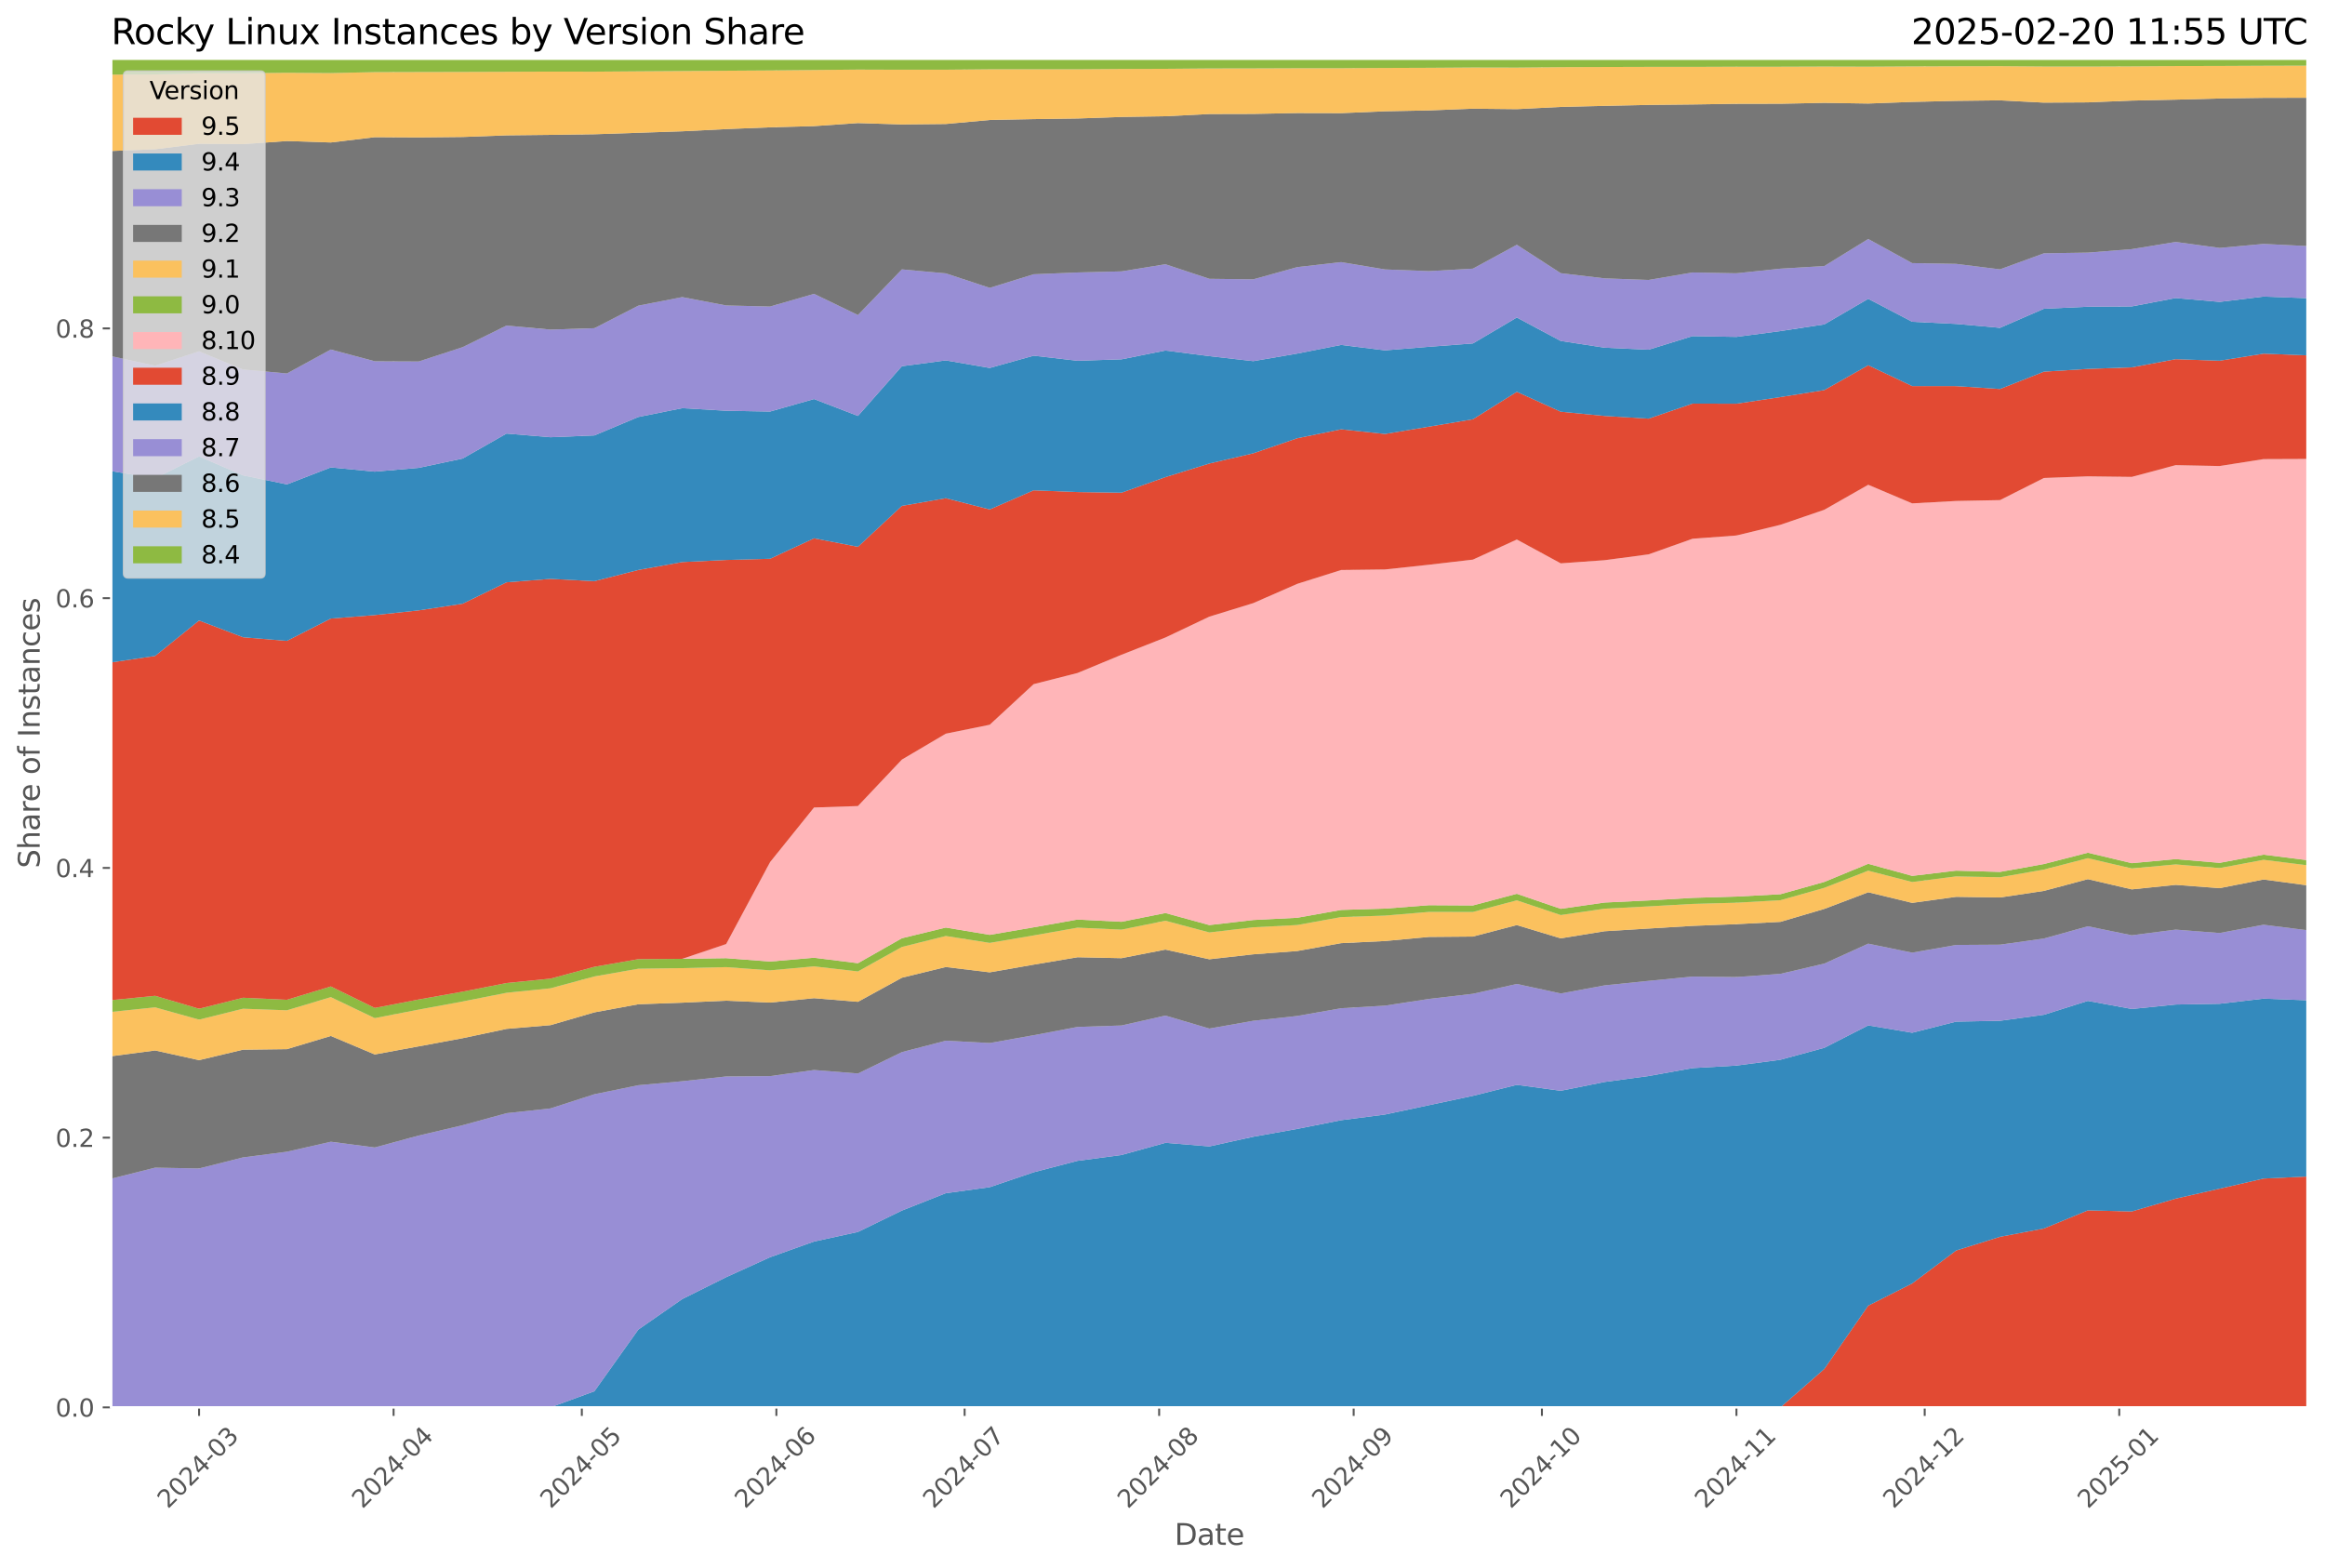 <?xml version="1.0" encoding="utf-8" standalone="no"?>
<!DOCTYPE svg PUBLIC "-//W3C//DTD SVG 1.1//EN"
  "http://www.w3.org/Graphics/SVG/1.1/DTD/svg11.dtd">
<svg xmlns:xlink="http://www.w3.org/1999/xlink" width="955.761pt" height="644.744pt" viewBox="0 0 955.761 644.744" xmlns="http://www.w3.org/2000/svg" version="1.1">
 <defs>
  <style type="text/css">*{stroke-linejoin: round; stroke-linecap: butt}</style>
 </defs>
 <g id="figure_1">
  <g id="patch_1">
   <path d="M 0 644.744 
L 955.761 644.744 
L 955.761 0 
L 0 0 
z
" style="fill: #ffffff"/>
  </g>
  <g id="axes_1">
   <g id="patch_2">
    <path d="M 45.717 578.542 
L 948.561 578.542 
L 948.561 24.142 
L 45.717 24.142 
z
" style="fill: #e5e5e5"/>
   </g>
   <g id="matplotlib.axis_1">
    <g id="xtick_1">
     <g id="line2d_1">
      <path d="M 81.831 578.542 
L 81.831 24.142 
" clip-path="url(#pde3b2c84bb)" style="fill: none; stroke: #ffffff; stroke-width: 0.8; stroke-linecap: square"/>
     </g>
     <g id="line2d_2">
      <defs>
       <path id="m98152dc5a6" d="M 0 0 
L 0 3.5 
" style="stroke: #555555; stroke-width: 0.8"/>
      </defs>
      <g>
       <use xlink:href="#m98152dc5a6" x="81.831" y="578.542" style="fill: #555555; stroke: #555555; stroke-width: 0.8"/>
      </g>
     </g>
     <g id="text_1">
      <!-- 2024-03 -->
      <g style="fill: #555555" transform="translate(69.009 620.46) rotate(-45) scale(0.1 -0.1)">
       <defs>
        <path id="DejaVuSans-32" d="M 1228 531 
L 3431 531 
L 3431 0 
L 469 0 
L 469 531 
Q 828 903 1448 1529 
Q 2069 2156 2228 2338 
Q 2531 2678 2651 2914 
Q 2772 3150 2772 3378 
Q 2772 3750 2511 3984 
Q 2250 4219 1831 4219 
Q 1534 4219 1204 4116 
Q 875 4013 500 3803 
L 500 4441 
Q 881 4594 1212 4672 
Q 1544 4750 1819 4750 
Q 2544 4750 2975 4387 
Q 3406 4025 3406 3419 
Q 3406 3131 3298 2873 
Q 3191 2616 2906 2266 
Q 2828 2175 2409 1742 
Q 1991 1309 1228 531 
z
" transform="scale(0.016)"/>
        <path id="DejaVuSans-30" d="M 2034 4250 
Q 1547 4250 1301 3770 
Q 1056 3291 1056 2328 
Q 1056 1369 1301 889 
Q 1547 409 2034 409 
Q 2525 409 2770 889 
Q 3016 1369 3016 2328 
Q 3016 3291 2770 3770 
Q 2525 4250 2034 4250 
z
M 2034 4750 
Q 2819 4750 3233 4129 
Q 3647 3509 3647 2328 
Q 3647 1150 3233 529 
Q 2819 -91 2034 -91 
Q 1250 -91 836 529 
Q 422 1150 422 2328 
Q 422 3509 836 4129 
Q 1250 4750 2034 4750 
z
" transform="scale(0.016)"/>
        <path id="DejaVuSans-34" d="M 2419 4116 
L 825 1625 
L 2419 1625 
L 2419 4116 
z
M 2253 4666 
L 3047 4666 
L 3047 1625 
L 3713 1625 
L 3713 1100 
L 3047 1100 
L 3047 0 
L 2419 0 
L 2419 1100 
L 313 1100 
L 313 1709 
L 2253 4666 
z
" transform="scale(0.016)"/>
        <path id="DejaVuSans-2d" d="M 313 2009 
L 1997 2009 
L 1997 1497 
L 313 1497 
L 313 2009 
z
" transform="scale(0.016)"/>
        <path id="DejaVuSans-33" d="M 2597 2516 
Q 3050 2419 3304 2112 
Q 3559 1806 3559 1356 
Q 3559 666 3084 287 
Q 2609 -91 1734 -91 
Q 1441 -91 1130 -33 
Q 819 25 488 141 
L 488 750 
Q 750 597 1062 519 
Q 1375 441 1716 441 
Q 2309 441 2620 675 
Q 2931 909 2931 1356 
Q 2931 1769 2642 2001 
Q 2353 2234 1838 2234 
L 1294 2234 
L 1294 2753 
L 1863 2753 
Q 2328 2753 2575 2939 
Q 2822 3125 2822 3475 
Q 2822 3834 2567 4026 
Q 2313 4219 1838 4219 
Q 1578 4219 1281 4162 
Q 984 4106 628 3988 
L 628 4550 
Q 988 4650 1302 4700 
Q 1616 4750 1894 4750 
Q 2613 4750 3031 4423 
Q 3450 4097 3450 3541 
Q 3450 3153 3228 2886 
Q 3006 2619 2597 2516 
z
" transform="scale(0.016)"/>
       </defs>
       <use xlink:href="#DejaVuSans-32"/>
       <use xlink:href="#DejaVuSans-30" x="63.623"/>
       <use xlink:href="#DejaVuSans-32" x="127.246"/>
       <use xlink:href="#DejaVuSans-34" x="190.869"/>
       <use xlink:href="#DejaVuSans-2d" x="254.492"/>
       <use xlink:href="#DejaVuSans-30" x="290.576"/>
       <use xlink:href="#DejaVuSans-33" x="354.199"/>
      </g>
     </g>
    </g>
    <g id="xtick_2">
     <g id="line2d_3">
      <path d="M 161.797 578.542 
L 161.797 24.142 
" clip-path="url(#pde3b2c84bb)" style="fill: none; stroke: #ffffff; stroke-width: 0.8; stroke-linecap: square"/>
     </g>
     <g id="line2d_4">
      <g>
       <use xlink:href="#m98152dc5a6" x="161.797" y="578.542" style="fill: #555555; stroke: #555555; stroke-width: 0.8"/>
      </g>
     </g>
     <g id="text_2">
      <!-- 2024-04 -->
      <g style="fill: #555555" transform="translate(148.976 620.46) rotate(-45) scale(0.1 -0.1)">
       <use xlink:href="#DejaVuSans-32"/>
       <use xlink:href="#DejaVuSans-30" x="63.623"/>
       <use xlink:href="#DejaVuSans-32" x="127.246"/>
       <use xlink:href="#DejaVuSans-34" x="190.869"/>
       <use xlink:href="#DejaVuSans-2d" x="254.492"/>
       <use xlink:href="#DejaVuSans-30" x="290.576"/>
       <use xlink:href="#DejaVuSans-34" x="354.199"/>
      </g>
     </g>
    </g>
    <g id="xtick_3">
     <g id="line2d_5">
      <path d="M 239.183 578.542 
L 239.183 24.142 
" clip-path="url(#pde3b2c84bb)" style="fill: none; stroke: #ffffff; stroke-width: 0.8; stroke-linecap: square"/>
     </g>
     <g id="line2d_6">
      <g>
       <use xlink:href="#m98152dc5a6" x="239.183" y="578.542" style="fill: #555555; stroke: #555555; stroke-width: 0.8"/>
      </g>
     </g>
     <g id="text_3">
      <!-- 2024-05 -->
      <g style="fill: #555555" transform="translate(226.362 620.46) rotate(-45) scale(0.1 -0.1)">
       <defs>
        <path id="DejaVuSans-35" d="M 691 4666 
L 3169 4666 
L 3169 4134 
L 1269 4134 
L 1269 2991 
Q 1406 3038 1543 3061 
Q 1681 3084 1819 3084 
Q 2600 3084 3056 2656 
Q 3513 2228 3513 1497 
Q 3513 744 3044 326 
Q 2575 -91 1722 -91 
Q 1428 -91 1123 -41 
Q 819 9 494 109 
L 494 744 
Q 775 591 1075 516 
Q 1375 441 1709 441 
Q 2250 441 2565 725 
Q 2881 1009 2881 1497 
Q 2881 1984 2565 2268 
Q 2250 2553 1709 2553 
Q 1456 2553 1204 2497 
Q 953 2441 691 2322 
L 691 4666 
z
" transform="scale(0.016)"/>
       </defs>
       <use xlink:href="#DejaVuSans-32"/>
       <use xlink:href="#DejaVuSans-30" x="63.623"/>
       <use xlink:href="#DejaVuSans-32" x="127.246"/>
       <use xlink:href="#DejaVuSans-34" x="190.869"/>
       <use xlink:href="#DejaVuSans-2d" x="254.492"/>
       <use xlink:href="#DejaVuSans-30" x="290.576"/>
       <use xlink:href="#DejaVuSans-35" x="354.199"/>
      </g>
     </g>
    </g>
    <g id="xtick_4">
     <g id="line2d_7">
      <path d="M 319.15 578.542 
L 319.15 24.142 
" clip-path="url(#pde3b2c84bb)" style="fill: none; stroke: #ffffff; stroke-width: 0.8; stroke-linecap: square"/>
     </g>
     <g id="line2d_8">
      <g>
       <use xlink:href="#m98152dc5a6" x="319.15" y="578.542" style="fill: #555555; stroke: #555555; stroke-width: 0.8"/>
      </g>
     </g>
     <g id="text_4">
      <!-- 2024-06 -->
      <g style="fill: #555555" transform="translate(306.328 620.46) rotate(-45) scale(0.1 -0.1)">
       <defs>
        <path id="DejaVuSans-36" d="M 2113 2584 
Q 1688 2584 1439 2293 
Q 1191 2003 1191 1497 
Q 1191 994 1439 701 
Q 1688 409 2113 409 
Q 2538 409 2786 701 
Q 3034 994 3034 1497 
Q 3034 2003 2786 2293 
Q 2538 2584 2113 2584 
z
M 3366 4563 
L 3366 3988 
Q 3128 4100 2886 4159 
Q 2644 4219 2406 4219 
Q 1781 4219 1451 3797 
Q 1122 3375 1075 2522 
Q 1259 2794 1537 2939 
Q 1816 3084 2150 3084 
Q 2853 3084 3261 2657 
Q 3669 2231 3669 1497 
Q 3669 778 3244 343 
Q 2819 -91 2113 -91 
Q 1303 -91 875 529 
Q 447 1150 447 2328 
Q 447 3434 972 4092 
Q 1497 4750 2381 4750 
Q 2619 4750 2861 4703 
Q 3103 4656 3366 4563 
z
" transform="scale(0.016)"/>
       </defs>
       <use xlink:href="#DejaVuSans-32"/>
       <use xlink:href="#DejaVuSans-30" x="63.623"/>
       <use xlink:href="#DejaVuSans-32" x="127.246"/>
       <use xlink:href="#DejaVuSans-34" x="190.869"/>
       <use xlink:href="#DejaVuSans-2d" x="254.492"/>
       <use xlink:href="#DejaVuSans-30" x="290.576"/>
       <use xlink:href="#DejaVuSans-36" x="354.199"/>
      </g>
     </g>
    </g>
    <g id="xtick_5">
     <g id="line2d_9">
      <path d="M 396.536 578.542 
L 396.536 24.142 
" clip-path="url(#pde3b2c84bb)" style="fill: none; stroke: #ffffff; stroke-width: 0.8; stroke-linecap: square"/>
     </g>
     <g id="line2d_10">
      <g>
       <use xlink:href="#m98152dc5a6" x="396.536" y="578.542" style="fill: #555555; stroke: #555555; stroke-width: 0.8"/>
      </g>
     </g>
     <g id="text_5">
      <!-- 2024-07 -->
      <g style="fill: #555555" transform="translate(383.715 620.46) rotate(-45) scale(0.1 -0.1)">
       <defs>
        <path id="DejaVuSans-37" d="M 525 4666 
L 3525 4666 
L 3525 4397 
L 1831 0 
L 1172 0 
L 2766 4134 
L 525 4134 
L 525 4666 
z
" transform="scale(0.016)"/>
       </defs>
       <use xlink:href="#DejaVuSans-32"/>
       <use xlink:href="#DejaVuSans-30" x="63.623"/>
       <use xlink:href="#DejaVuSans-32" x="127.246"/>
       <use xlink:href="#DejaVuSans-34" x="190.869"/>
       <use xlink:href="#DejaVuSans-2d" x="254.492"/>
       <use xlink:href="#DejaVuSans-30" x="290.576"/>
       <use xlink:href="#DejaVuSans-37" x="354.199"/>
      </g>
     </g>
    </g>
    <g id="xtick_6">
     <g id="line2d_11">
      <path d="M 476.502 578.542 
L 476.502 24.142 
" clip-path="url(#pde3b2c84bb)" style="fill: none; stroke: #ffffff; stroke-width: 0.8; stroke-linecap: square"/>
     </g>
     <g id="line2d_12">
      <g>
       <use xlink:href="#m98152dc5a6" x="476.502" y="578.542" style="fill: #555555; stroke: #555555; stroke-width: 0.8"/>
      </g>
     </g>
     <g id="text_6">
      <!-- 2024-08 -->
      <g style="fill: #555555" transform="translate(463.681 620.46) rotate(-45) scale(0.1 -0.1)">
       <defs>
        <path id="DejaVuSans-38" d="M 2034 2216 
Q 1584 2216 1326 1975 
Q 1069 1734 1069 1313 
Q 1069 891 1326 650 
Q 1584 409 2034 409 
Q 2484 409 2743 651 
Q 3003 894 3003 1313 
Q 3003 1734 2745 1975 
Q 2488 2216 2034 2216 
z
M 1403 2484 
Q 997 2584 770 2862 
Q 544 3141 544 3541 
Q 544 4100 942 4425 
Q 1341 4750 2034 4750 
Q 2731 4750 3128 4425 
Q 3525 4100 3525 3541 
Q 3525 3141 3298 2862 
Q 3072 2584 2669 2484 
Q 3125 2378 3379 2068 
Q 3634 1759 3634 1313 
Q 3634 634 3220 271 
Q 2806 -91 2034 -91 
Q 1263 -91 848 271 
Q 434 634 434 1313 
Q 434 1759 690 2068 
Q 947 2378 1403 2484 
z
M 1172 3481 
Q 1172 3119 1398 2916 
Q 1625 2713 2034 2713 
Q 2441 2713 2670 2916 
Q 2900 3119 2900 3481 
Q 2900 3844 2670 4047 
Q 2441 4250 2034 4250 
Q 1625 4250 1398 4047 
Q 1172 3844 1172 3481 
z
" transform="scale(0.016)"/>
       </defs>
       <use xlink:href="#DejaVuSans-32"/>
       <use xlink:href="#DejaVuSans-30" x="63.623"/>
       <use xlink:href="#DejaVuSans-32" x="127.246"/>
       <use xlink:href="#DejaVuSans-34" x="190.869"/>
       <use xlink:href="#DejaVuSans-2d" x="254.492"/>
       <use xlink:href="#DejaVuSans-30" x="290.576"/>
       <use xlink:href="#DejaVuSans-38" x="354.199"/>
      </g>
     </g>
    </g>
    <g id="xtick_7">
     <g id="line2d_13">
      <path d="M 556.469 578.542 
L 556.469 24.142 
" clip-path="url(#pde3b2c84bb)" style="fill: none; stroke: #ffffff; stroke-width: 0.8; stroke-linecap: square"/>
     </g>
     <g id="line2d_14">
      <g>
       <use xlink:href="#m98152dc5a6" x="556.469" y="578.542" style="fill: #555555; stroke: #555555; stroke-width: 0.8"/>
      </g>
     </g>
     <g id="text_7">
      <!-- 2024-09 -->
      <g style="fill: #555555" transform="translate(543.647 620.46) rotate(-45) scale(0.1 -0.1)">
       <defs>
        <path id="DejaVuSans-39" d="M 703 97 
L 703 672 
Q 941 559 1184 500 
Q 1428 441 1663 441 
Q 2288 441 2617 861 
Q 2947 1281 2994 2138 
Q 2813 1869 2534 1725 
Q 2256 1581 1919 1581 
Q 1219 1581 811 2004 
Q 403 2428 403 3163 
Q 403 3881 828 4315 
Q 1253 4750 1959 4750 
Q 2769 4750 3195 4129 
Q 3622 3509 3622 2328 
Q 3622 1225 3098 567 
Q 2575 -91 1691 -91 
Q 1453 -91 1209 -44 
Q 966 3 703 97 
z
M 1959 2075 
Q 2384 2075 2632 2365 
Q 2881 2656 2881 3163 
Q 2881 3666 2632 3958 
Q 2384 4250 1959 4250 
Q 1534 4250 1286 3958 
Q 1038 3666 1038 3163 
Q 1038 2656 1286 2365 
Q 1534 2075 1959 2075 
z
" transform="scale(0.016)"/>
       </defs>
       <use xlink:href="#DejaVuSans-32"/>
       <use xlink:href="#DejaVuSans-30" x="63.623"/>
       <use xlink:href="#DejaVuSans-32" x="127.246"/>
       <use xlink:href="#DejaVuSans-34" x="190.869"/>
       <use xlink:href="#DejaVuSans-2d" x="254.492"/>
       <use xlink:href="#DejaVuSans-30" x="290.576"/>
       <use xlink:href="#DejaVuSans-39" x="354.199"/>
      </g>
     </g>
    </g>
    <g id="xtick_8">
     <g id="line2d_15">
      <path d="M 633.855 578.542 
L 633.855 24.142 
" clip-path="url(#pde3b2c84bb)" style="fill: none; stroke: #ffffff; stroke-width: 0.8; stroke-linecap: square"/>
     </g>
     <g id="line2d_16">
      <g>
       <use xlink:href="#m98152dc5a6" x="633.855" y="578.542" style="fill: #555555; stroke: #555555; stroke-width: 0.8"/>
      </g>
     </g>
     <g id="text_8">
      <!-- 2024-10 -->
      <g style="fill: #555555" transform="translate(621.034 620.46) rotate(-45) scale(0.1 -0.1)">
       <defs>
        <path id="DejaVuSans-31" d="M 794 531 
L 1825 531 
L 1825 4091 
L 703 3866 
L 703 4441 
L 1819 4666 
L 2450 4666 
L 2450 531 
L 3481 531 
L 3481 0 
L 794 0 
L 794 531 
z
" transform="scale(0.016)"/>
       </defs>
       <use xlink:href="#DejaVuSans-32"/>
       <use xlink:href="#DejaVuSans-30" x="63.623"/>
       <use xlink:href="#DejaVuSans-32" x="127.246"/>
       <use xlink:href="#DejaVuSans-34" x="190.869"/>
       <use xlink:href="#DejaVuSans-2d" x="254.492"/>
       <use xlink:href="#DejaVuSans-31" x="290.576"/>
       <use xlink:href="#DejaVuSans-30" x="354.199"/>
      </g>
     </g>
    </g>
    <g id="xtick_9">
     <g id="line2d_17">
      <path d="M 713.821 578.542 
L 713.821 24.142 
" clip-path="url(#pde3b2c84bb)" style="fill: none; stroke: #ffffff; stroke-width: 0.8; stroke-linecap: square"/>
     </g>
     <g id="line2d_18">
      <g>
       <use xlink:href="#m98152dc5a6" x="713.821" y="578.542" style="fill: #555555; stroke: #555555; stroke-width: 0.8"/>
      </g>
     </g>
     <g id="text_9">
      <!-- 2024-11 -->
      <g style="fill: #555555" transform="translate(701 620.46) rotate(-45) scale(0.1 -0.1)">
       <use xlink:href="#DejaVuSans-32"/>
       <use xlink:href="#DejaVuSans-30" x="63.623"/>
       <use xlink:href="#DejaVuSans-32" x="127.246"/>
       <use xlink:href="#DejaVuSans-34" x="190.869"/>
       <use xlink:href="#DejaVuSans-2d" x="254.492"/>
       <use xlink:href="#DejaVuSans-31" x="290.576"/>
       <use xlink:href="#DejaVuSans-31" x="354.199"/>
      </g>
     </g>
    </g>
    <g id="xtick_10">
     <g id="line2d_19">
      <path d="M 791.208 578.542 
L 791.208 24.142 
" clip-path="url(#pde3b2c84bb)" style="fill: none; stroke: #ffffff; stroke-width: 0.8; stroke-linecap: square"/>
     </g>
     <g id="line2d_20">
      <g>
       <use xlink:href="#m98152dc5a6" x="791.208" y="578.542" style="fill: #555555; stroke: #555555; stroke-width: 0.8"/>
      </g>
     </g>
     <g id="text_10">
      <!-- 2024-12 -->
      <g style="fill: #555555" transform="translate(778.387 620.46) rotate(-45) scale(0.1 -0.1)">
       <use xlink:href="#DejaVuSans-32"/>
       <use xlink:href="#DejaVuSans-30" x="63.623"/>
       <use xlink:href="#DejaVuSans-32" x="127.246"/>
       <use xlink:href="#DejaVuSans-34" x="190.869"/>
       <use xlink:href="#DejaVuSans-2d" x="254.492"/>
       <use xlink:href="#DejaVuSans-31" x="290.576"/>
       <use xlink:href="#DejaVuSans-32" x="354.199"/>
      </g>
     </g>
    </g>
    <g id="xtick_11">
     <g id="line2d_21">
      <path d="M 871.174 578.542 
L 871.174 24.142 
" clip-path="url(#pde3b2c84bb)" style="fill: none; stroke: #ffffff; stroke-width: 0.8; stroke-linecap: square"/>
     </g>
     <g id="line2d_22">
      <g>
       <use xlink:href="#m98152dc5a6" x="871.174" y="578.542" style="fill: #555555; stroke: #555555; stroke-width: 0.8"/>
      </g>
     </g>
     <g id="text_11">
      <!-- 2025-01 -->
      <g style="fill: #555555" transform="translate(858.353 620.46) rotate(-45) scale(0.1 -0.1)">
       <use xlink:href="#DejaVuSans-32"/>
       <use xlink:href="#DejaVuSans-30" x="63.623"/>
       <use xlink:href="#DejaVuSans-32" x="127.246"/>
       <use xlink:href="#DejaVuSans-35" x="190.869"/>
       <use xlink:href="#DejaVuSans-2d" x="254.492"/>
       <use xlink:href="#DejaVuSans-30" x="290.576"/>
       <use xlink:href="#DejaVuSans-31" x="354.199"/>
      </g>
     </g>
    </g>
    <g id="text_12">
     <!-- Date -->
     <g style="fill: #555555" transform="translate(482.798 635.048) scale(0.12 -0.12)">
      <defs>
       <path id="DejaVuSans-44" d="M 1259 4147 
L 1259 519 
L 2022 519 
Q 2988 519 3436 956 
Q 3884 1394 3884 2338 
Q 3884 3275 3436 3711 
Q 2988 4147 2022 4147 
L 1259 4147 
z
M 628 4666 
L 1925 4666 
Q 3281 4666 3915 4102 
Q 4550 3538 4550 2338 
Q 4550 1131 3912 565 
Q 3275 0 1925 0 
L 628 0 
L 628 4666 
z
" transform="scale(0.016)"/>
       <path id="DejaVuSans-61" d="M 2194 1759 
Q 1497 1759 1228 1600 
Q 959 1441 959 1056 
Q 959 750 1161 570 
Q 1363 391 1709 391 
Q 2188 391 2477 730 
Q 2766 1069 2766 1631 
L 2766 1759 
L 2194 1759 
z
M 3341 1997 
L 3341 0 
L 2766 0 
L 2766 531 
Q 2569 213 2275 61 
Q 1981 -91 1556 -91 
Q 1019 -91 701 211 
Q 384 513 384 1019 
Q 384 1609 779 1909 
Q 1175 2209 1959 2209 
L 2766 2209 
L 2766 2266 
Q 2766 2663 2505 2880 
Q 2244 3097 1772 3097 
Q 1472 3097 1187 3025 
Q 903 2953 641 2809 
L 641 3341 
Q 956 3463 1253 3523 
Q 1550 3584 1831 3584 
Q 2591 3584 2966 3190 
Q 3341 2797 3341 1997 
z
" transform="scale(0.016)"/>
       <path id="DejaVuSans-74" d="M 1172 4494 
L 1172 3500 
L 2356 3500 
L 2356 3053 
L 1172 3053 
L 1172 1153 
Q 1172 725 1289 603 
Q 1406 481 1766 481 
L 2356 481 
L 2356 0 
L 1766 0 
Q 1100 0 847 248 
Q 594 497 594 1153 
L 594 3053 
L 172 3053 
L 172 3500 
L 594 3500 
L 594 4494 
L 1172 4494 
z
" transform="scale(0.016)"/>
       <path id="DejaVuSans-65" d="M 3597 1894 
L 3597 1613 
L 953 1613 
Q 991 1019 1311 708 
Q 1631 397 2203 397 
Q 2534 397 2845 478 
Q 3156 559 3463 722 
L 3463 178 
Q 3153 47 2828 -22 
Q 2503 -91 2169 -91 
Q 1331 -91 842 396 
Q 353 884 353 1716 
Q 353 2575 817 3079 
Q 1281 3584 2069 3584 
Q 2775 3584 3186 3129 
Q 3597 2675 3597 1894 
z
M 3022 2063 
Q 3016 2534 2758 2815 
Q 2500 3097 2075 3097 
Q 1594 3097 1305 2825 
Q 1016 2553 972 2059 
L 3022 2063 
z
" transform="scale(0.016)"/>
      </defs>
      <use xlink:href="#DejaVuSans-44"/>
      <use xlink:href="#DejaVuSans-61" x="77.002"/>
      <use xlink:href="#DejaVuSans-74" x="138.281"/>
      <use xlink:href="#DejaVuSans-65" x="177.49"/>
     </g>
    </g>
   </g>
   <g id="matplotlib.axis_2">
    <g id="ytick_1">
     <g id="line2d_23">
      <path d="M 45.717 578.542 
L 948.561 578.542 
" clip-path="url(#pde3b2c84bb)" style="fill: none; stroke: #ffffff; stroke-width: 0.8; stroke-linecap: square"/>
     </g>
     <g id="line2d_24">
      <defs>
       <path id="m8dfd5e8601" d="M 0 0 
L -3.5 0 
" style="stroke: #555555; stroke-width: 0.8"/>
      </defs>
      <g>
       <use xlink:href="#m8dfd5e8601" x="45.717" y="578.542" style="fill: #555555; stroke: #555555; stroke-width: 0.8"/>
      </g>
     </g>
     <g id="text_13">
      <!-- 0.0 -->
      <g style="fill: #555555" transform="translate(22.814 582.341) scale(0.1 -0.1)">
       <defs>
        <path id="DejaVuSans-2e" d="M 684 794 
L 1344 794 
L 1344 0 
L 684 0 
L 684 794 
z
" transform="scale(0.016)"/>
       </defs>
       <use xlink:href="#DejaVuSans-30"/>
       <use xlink:href="#DejaVuSans-2e" x="63.623"/>
       <use xlink:href="#DejaVuSans-30" x="95.41"/>
      </g>
     </g>
    </g>
    <g id="ytick_2">
     <g id="line2d_25">
      <path d="M 45.717 467.657 
L 948.561 467.657 
" clip-path="url(#pde3b2c84bb)" style="fill: none; stroke: #ffffff; stroke-width: 0.8; stroke-linecap: square"/>
     </g>
     <g id="line2d_26">
      <g>
       <use xlink:href="#m8dfd5e8601" x="45.717" y="467.657" style="fill: #555555; stroke: #555555; stroke-width: 0.8"/>
      </g>
     </g>
     <g id="text_14">
      <!-- 0.2 -->
      <g style="fill: #555555" transform="translate(22.814 471.456) scale(0.1 -0.1)">
       <use xlink:href="#DejaVuSans-30"/>
       <use xlink:href="#DejaVuSans-2e" x="63.623"/>
       <use xlink:href="#DejaVuSans-32" x="95.41"/>
      </g>
     </g>
    </g>
    <g id="ytick_3">
     <g id="line2d_27">
      <path d="M 45.717 356.772 
L 948.561 356.772 
" clip-path="url(#pde3b2c84bb)" style="fill: none; stroke: #ffffff; stroke-width: 0.8; stroke-linecap: square"/>
     </g>
     <g id="line2d_28">
      <g>
       <use xlink:href="#m8dfd5e8601" x="45.717" y="356.772" style="fill: #555555; stroke: #555555; stroke-width: 0.8"/>
      </g>
     </g>
     <g id="text_15">
      <!-- 0.4 -->
      <g style="fill: #555555" transform="translate(22.814 360.572) scale(0.1 -0.1)">
       <use xlink:href="#DejaVuSans-30"/>
       <use xlink:href="#DejaVuSans-2e" x="63.623"/>
       <use xlink:href="#DejaVuSans-34" x="95.41"/>
      </g>
     </g>
    </g>
    <g id="ytick_4">
     <g id="line2d_29">
      <path d="M 45.717 245.888 
L 948.561 245.888 
" clip-path="url(#pde3b2c84bb)" style="fill: none; stroke: #ffffff; stroke-width: 0.8; stroke-linecap: square"/>
     </g>
     <g id="line2d_30">
      <g>
       <use xlink:href="#m8dfd5e8601" x="45.717" y="245.888" style="fill: #555555; stroke: #555555; stroke-width: 0.8"/>
      </g>
     </g>
     <g id="text_16">
      <!-- 0.6 -->
      <g style="fill: #555555" transform="translate(22.814 249.687) scale(0.1 -0.1)">
       <use xlink:href="#DejaVuSans-30"/>
       <use xlink:href="#DejaVuSans-2e" x="63.623"/>
       <use xlink:href="#DejaVuSans-36" x="95.41"/>
      </g>
     </g>
    </g>
    <g id="ytick_5">
     <g id="line2d_31">
      <path d="M 45.717 135.003 
L 948.561 135.003 
" clip-path="url(#pde3b2c84bb)" style="fill: none; stroke: #ffffff; stroke-width: 0.8; stroke-linecap: square"/>
     </g>
     <g id="line2d_32">
      <g>
       <use xlink:href="#m8dfd5e8601" x="45.717" y="135.003" style="fill: #555555; stroke: #555555; stroke-width: 0.8"/>
      </g>
     </g>
     <g id="text_17">
      <!-- 0.8 -->
      <g style="fill: #555555" transform="translate(22.814 138.802) scale(0.1 -0.1)">
       <use xlink:href="#DejaVuSans-30"/>
       <use xlink:href="#DejaVuSans-2e" x="63.623"/>
       <use xlink:href="#DejaVuSans-38" x="95.41"/>
      </g>
     </g>
    </g>
    <g id="text_18">
     <!-- Share of Instances -->
     <g style="fill: #555555" transform="translate(16.318 356.897) rotate(-90) scale(0.12 -0.12)">
      <defs>
       <path id="DejaVuSans-53" d="M 3425 4513 
L 3425 3897 
Q 3066 4069 2747 4153 
Q 2428 4238 2131 4238 
Q 1616 4238 1336 4038 
Q 1056 3838 1056 3469 
Q 1056 3159 1242 3001 
Q 1428 2844 1947 2747 
L 2328 2669 
Q 3034 2534 3370 2195 
Q 3706 1856 3706 1288 
Q 3706 609 3251 259 
Q 2797 -91 1919 -91 
Q 1588 -91 1214 -16 
Q 841 59 441 206 
L 441 856 
Q 825 641 1194 531 
Q 1563 422 1919 422 
Q 2459 422 2753 634 
Q 3047 847 3047 1241 
Q 3047 1584 2836 1778 
Q 2625 1972 2144 2069 
L 1759 2144 
Q 1053 2284 737 2584 
Q 422 2884 422 3419 
Q 422 4038 858 4394 
Q 1294 4750 2059 4750 
Q 2388 4750 2728 4690 
Q 3069 4631 3425 4513 
z
" transform="scale(0.016)"/>
       <path id="DejaVuSans-68" d="M 3513 2113 
L 3513 0 
L 2938 0 
L 2938 2094 
Q 2938 2591 2744 2837 
Q 2550 3084 2163 3084 
Q 1697 3084 1428 2787 
Q 1159 2491 1159 1978 
L 1159 0 
L 581 0 
L 581 4863 
L 1159 4863 
L 1159 2956 
Q 1366 3272 1645 3428 
Q 1925 3584 2291 3584 
Q 2894 3584 3203 3211 
Q 3513 2838 3513 2113 
z
" transform="scale(0.016)"/>
       <path id="DejaVuSans-72" d="M 2631 2963 
Q 2534 3019 2420 3045 
Q 2306 3072 2169 3072 
Q 1681 3072 1420 2755 
Q 1159 2438 1159 1844 
L 1159 0 
L 581 0 
L 581 3500 
L 1159 3500 
L 1159 2956 
Q 1341 3275 1631 3429 
Q 1922 3584 2338 3584 
Q 2397 3584 2469 3576 
Q 2541 3569 2628 3553 
L 2631 2963 
z
" transform="scale(0.016)"/>
       <path id="DejaVuSans-20" transform="scale(0.016)"/>
       <path id="DejaVuSans-6f" d="M 1959 3097 
Q 1497 3097 1228 2736 
Q 959 2375 959 1747 
Q 959 1119 1226 758 
Q 1494 397 1959 397 
Q 2419 397 2687 759 
Q 2956 1122 2956 1747 
Q 2956 2369 2687 2733 
Q 2419 3097 1959 3097 
z
M 1959 3584 
Q 2709 3584 3137 3096 
Q 3566 2609 3566 1747 
Q 3566 888 3137 398 
Q 2709 -91 1959 -91 
Q 1206 -91 779 398 
Q 353 888 353 1747 
Q 353 2609 779 3096 
Q 1206 3584 1959 3584 
z
" transform="scale(0.016)"/>
       <path id="DejaVuSans-66" d="M 2375 4863 
L 2375 4384 
L 1825 4384 
Q 1516 4384 1395 4259 
Q 1275 4134 1275 3809 
L 1275 3500 
L 2222 3500 
L 2222 3053 
L 1275 3053 
L 1275 0 
L 697 0 
L 697 3053 
L 147 3053 
L 147 3500 
L 697 3500 
L 697 3744 
Q 697 4328 969 4595 
Q 1241 4863 1831 4863 
L 2375 4863 
z
" transform="scale(0.016)"/>
       <path id="DejaVuSans-49" d="M 628 4666 
L 1259 4666 
L 1259 0 
L 628 0 
L 628 4666 
z
" transform="scale(0.016)"/>
       <path id="DejaVuSans-6e" d="M 3513 2113 
L 3513 0 
L 2938 0 
L 2938 2094 
Q 2938 2591 2744 2837 
Q 2550 3084 2163 3084 
Q 1697 3084 1428 2787 
Q 1159 2491 1159 1978 
L 1159 0 
L 581 0 
L 581 3500 
L 1159 3500 
L 1159 2956 
Q 1366 3272 1645 3428 
Q 1925 3584 2291 3584 
Q 2894 3584 3203 3211 
Q 3513 2838 3513 2113 
z
" transform="scale(0.016)"/>
       <path id="DejaVuSans-73" d="M 2834 3397 
L 2834 2853 
Q 2591 2978 2328 3040 
Q 2066 3103 1784 3103 
Q 1356 3103 1142 2972 
Q 928 2841 928 2578 
Q 928 2378 1081 2264 
Q 1234 2150 1697 2047 
L 1894 2003 
Q 2506 1872 2764 1633 
Q 3022 1394 3022 966 
Q 3022 478 2636 193 
Q 2250 -91 1575 -91 
Q 1294 -91 989 -36 
Q 684 19 347 128 
L 347 722 
Q 666 556 975 473 
Q 1284 391 1588 391 
Q 1994 391 2212 530 
Q 2431 669 2431 922 
Q 2431 1156 2273 1281 
Q 2116 1406 1581 1522 
L 1381 1569 
Q 847 1681 609 1914 
Q 372 2147 372 2553 
Q 372 3047 722 3315 
Q 1072 3584 1716 3584 
Q 2034 3584 2315 3537 
Q 2597 3491 2834 3397 
z
" transform="scale(0.016)"/>
       <path id="DejaVuSans-63" d="M 3122 3366 
L 3122 2828 
Q 2878 2963 2633 3030 
Q 2388 3097 2138 3097 
Q 1578 3097 1268 2742 
Q 959 2388 959 1747 
Q 959 1106 1268 751 
Q 1578 397 2138 397 
Q 2388 397 2633 464 
Q 2878 531 3122 666 
L 3122 134 
Q 2881 22 2623 -34 
Q 2366 -91 2075 -91 
Q 1284 -91 818 406 
Q 353 903 353 1747 
Q 353 2603 823 3093 
Q 1294 3584 2113 3584 
Q 2378 3584 2631 3529 
Q 2884 3475 3122 3366 
z
" transform="scale(0.016)"/>
      </defs>
      <use xlink:href="#DejaVuSans-53"/>
      <use xlink:href="#DejaVuSans-68" x="63.477"/>
      <use xlink:href="#DejaVuSans-61" x="126.855"/>
      <use xlink:href="#DejaVuSans-72" x="188.135"/>
      <use xlink:href="#DejaVuSans-65" x="226.998"/>
      <use xlink:href="#DejaVuSans-20" x="288.521"/>
      <use xlink:href="#DejaVuSans-6f" x="320.309"/>
      <use xlink:href="#DejaVuSans-66" x="381.49"/>
      <use xlink:href="#DejaVuSans-20" x="416.695"/>
      <use xlink:href="#DejaVuSans-49" x="448.482"/>
      <use xlink:href="#DejaVuSans-6e" x="477.975"/>
      <use xlink:href="#DejaVuSans-73" x="541.354"/>
      <use xlink:href="#DejaVuSans-74" x="593.453"/>
      <use xlink:href="#DejaVuSans-61" x="632.662"/>
      <use xlink:href="#DejaVuSans-6e" x="693.941"/>
      <use xlink:href="#DejaVuSans-63" x="757.32"/>
      <use xlink:href="#DejaVuSans-65" x="812.301"/>
      <use xlink:href="#DejaVuSans-73" x="873.824"/>
     </g>
    </g>
   </g>
   <g id="PolyCollection_1">
    <path d="M 45.717 578.541 
L 45.717 578.542 
L 63.774 578.542 
L 81.831 578.542 
L 99.888 578.542 
L 117.944 578.542 
L 136.001 578.542 
L 154.058 578.542 
L 172.115 578.542 
L 190.172 578.542 
L 208.229 578.542 
L 226.286 578.542 
L 244.343 578.542 
L 262.399 578.542 
L 280.456 578.542 
L 298.513 578.542 
L 316.57 578.542 
L 334.627 578.542 
L 352.684 578.542 
L 370.741 578.542 
L 388.798 578.542 
L 406.854 578.542 
L 424.911 578.542 
L 442.968 578.542 
L 461.025 578.542 
L 479.082 578.542 
L 497.139 578.542 
L 515.196 578.542 
L 533.253 578.542 
L 551.31 578.542 
L 569.366 578.542 
L 587.423 578.542 
L 605.48 578.542 
L 623.537 578.542 
L 641.594 578.542 
L 659.651 578.542 
L 677.708 578.542 
L 695.765 578.542 
L 713.821 578.542 
L 731.878 578.542 
L 749.935 578.542 
L 767.992 578.542 
L 786.049 578.542 
L 804.106 578.542 
L 822.163 578.542 
L 840.22 578.542 
L 858.276 578.542 
L 876.333 578.542 
L 894.39 578.542 
L 912.447 578.542 
L 930.504 578.542 
L 948.561 578.542 
L 948.561 483.616 
L 948.561 483.616 
L 930.504 484.475 
L 912.447 488.631 
L 894.39 492.718 
L 876.333 497.993 
L 858.276 497.55 
L 840.22 504.997 
L 822.163 508.417 
L 804.106 514.058 
L 786.049 527.607 
L 767.992 536.719 
L 749.935 562.746 
L 731.878 578.538 
L 713.821 578.541 
L 695.765 578.541 
L 677.708 578.541 
L 659.651 578.541 
L 641.594 578.541 
L 623.537 578.541 
L 605.48 578.541 
L 587.423 578.541 
L 569.366 578.541 
L 551.31 578.541 
L 533.253 578.541 
L 515.196 578.541 
L 497.139 578.541 
L 479.082 578.541 
L 461.025 578.541 
L 442.968 578.541 
L 424.911 578.541 
L 406.854 578.541 
L 388.798 578.541 
L 370.741 578.541 
L 352.684 578.541 
L 334.627 578.541 
L 316.57 578.541 
L 298.513 578.541 
L 280.456 578.541 
L 262.399 578.541 
L 244.343 578.541 
L 226.286 578.541 
L 208.229 578.541 
L 190.172 578.541 
L 172.115 578.541 
L 154.058 578.541 
L 136.001 578.541 
L 117.944 578.541 
L 99.888 578.541 
L 81.831 578.541 
L 63.774 578.541 
L 45.717 578.541 
z
" clip-path="url(#pde3b2c84bb)" style="fill: #e24a33"/>
   </g>
   <g id="PolyCollection_2">
    <path d="M 45.717 578.541 
L 45.717 578.541 
L 63.774 578.541 
L 81.831 578.541 
L 99.888 578.541 
L 117.944 578.541 
L 136.001 578.541 
L 154.058 578.541 
L 172.115 578.541 
L 190.172 578.541 
L 208.229 578.541 
L 226.286 578.541 
L 244.343 578.541 
L 262.399 578.541 
L 280.456 578.541 
L 298.513 578.541 
L 316.57 578.541 
L 334.627 578.541 
L 352.684 578.541 
L 370.741 578.541 
L 388.798 578.541 
L 406.854 578.541 
L 424.911 578.541 
L 442.968 578.541 
L 461.025 578.541 
L 479.082 578.541 
L 497.139 578.541 
L 515.196 578.541 
L 533.253 578.541 
L 551.31 578.541 
L 569.366 578.541 
L 587.423 578.541 
L 605.48 578.541 
L 623.537 578.541 
L 641.594 578.541 
L 659.651 578.541 
L 677.708 578.541 
L 695.765 578.541 
L 713.821 578.541 
L 731.878 578.538 
L 749.935 562.746 
L 767.992 536.719 
L 786.049 527.607 
L 804.106 514.058 
L 822.163 508.417 
L 840.22 504.997 
L 858.276 497.55 
L 876.333 497.993 
L 894.39 492.718 
L 912.447 488.631 
L 930.504 484.475 
L 948.561 483.616 
L 948.561 411.199 
L 948.561 411.199 
L 930.504 410.515 
L 912.447 412.621 
L 894.39 412.933 
L 876.333 414.767 
L 858.276 411.441 
L 840.22 417.14 
L 822.163 419.619 
L 804.106 419.961 
L 786.049 424.536 
L 767.992 421.511 
L 749.935 430.729 
L 731.878 435.643 
L 713.821 438.027 
L 695.765 439.074 
L 677.708 442.322 
L 659.651 444.761 
L 641.594 448.389 
L 623.537 445.953 
L 605.48 450.474 
L 587.423 454.308 
L 569.366 458.151 
L 551.31 460.483 
L 533.253 464.068 
L 515.196 467.283 
L 497.139 471.26 
L 479.082 469.782 
L 461.025 474.791 
L 442.968 477.184 
L 424.911 481.891 
L 406.854 488.018 
L 388.798 490.496 
L 370.741 497.636 
L 352.684 506.425 
L 334.627 510.364 
L 316.57 516.812 
L 298.513 525.025 
L 280.456 534.013 
L 262.399 546.558 
L 244.343 571.913 
L 226.286 578.539 
L 208.229 578.541 
L 190.172 578.541 
L 172.115 578.541 
L 154.058 578.541 
L 136.001 578.541 
L 117.944 578.541 
L 99.888 578.541 
L 81.831 578.541 
L 63.774 578.541 
L 45.717 578.541 
z
" clip-path="url(#pde3b2c84bb)" style="fill: #348abd"/>
   </g>
   <g id="PolyCollection_3">
    <path d="M 45.717 484.513 
L 45.717 578.541 
L 63.774 578.541 
L 81.831 578.541 
L 99.888 578.541 
L 117.944 578.541 
L 136.001 578.541 
L 154.058 578.541 
L 172.115 578.541 
L 190.172 578.541 
L 208.229 578.541 
L 226.286 578.539 
L 244.343 571.913 
L 262.399 546.558 
L 280.456 534.013 
L 298.513 525.025 
L 316.57 516.812 
L 334.627 510.364 
L 352.684 506.425 
L 370.741 497.636 
L 388.798 490.496 
L 406.854 488.018 
L 424.911 481.891 
L 442.968 477.184 
L 461.025 474.791 
L 479.082 469.782 
L 497.139 471.26 
L 515.196 467.283 
L 533.253 464.068 
L 551.31 460.483 
L 569.366 458.151 
L 587.423 454.308 
L 605.48 450.474 
L 623.537 445.953 
L 641.594 448.389 
L 659.651 444.761 
L 677.708 442.322 
L 695.765 439.074 
L 713.821 438.027 
L 731.878 435.643 
L 749.935 430.729 
L 767.992 421.511 
L 786.049 424.536 
L 804.106 419.961 
L 822.163 419.619 
L 840.22 417.14 
L 858.276 411.441 
L 876.333 414.767 
L 894.39 412.933 
L 912.447 412.621 
L 930.504 410.515 
L 948.561 411.199 
L 948.561 382.399 
L 948.561 382.399 
L 930.504 380.138 
L 912.447 383.538 
L 894.39 382.142 
L 876.333 384.467 
L 858.276 380.767 
L 840.22 385.804 
L 822.163 388.327 
L 804.106 388.442 
L 786.049 391.612 
L 767.992 387.904 
L 749.935 396.104 
L 731.878 400.317 
L 713.821 401.636 
L 695.765 401.44 
L 677.708 403.206 
L 659.651 405.048 
L 641.594 408.39 
L 623.537 404.47 
L 605.48 408.52 
L 587.423 410.628 
L 569.366 413.388 
L 551.31 414.456 
L 533.253 417.629 
L 515.196 419.607 
L 497.139 422.811 
L 479.082 417.475 
L 461.025 421.548 
L 442.968 422.14 
L 424.911 425.546 
L 406.854 428.757 
L 388.798 427.797 
L 370.741 432.498 
L 352.684 441.29 
L 334.627 439.849 
L 316.57 442.359 
L 298.513 442.502 
L 280.456 444.457 
L 262.399 446.101 
L 244.343 449.808 
L 226.286 455.636 
L 208.229 457.6 
L 190.172 462.545 
L 172.115 466.793 
L 154.058 471.687 
L 136.001 469.332 
L 117.944 473.438 
L 99.888 475.774 
L 81.831 480.321 
L 63.774 479.99 
L 45.717 484.513 
z
" clip-path="url(#pde3b2c84bb)" style="fill: #988ed5"/>
   </g>
   <g id="PolyCollection_4">
    <path d="M 45.717 434.205 
L 45.717 484.513 
L 63.774 479.99 
L 81.831 480.321 
L 99.888 475.774 
L 117.944 473.438 
L 136.001 469.332 
L 154.058 471.687 
L 172.115 466.793 
L 190.172 462.545 
L 208.229 457.6 
L 226.286 455.636 
L 244.343 449.808 
L 262.399 446.101 
L 280.456 444.457 
L 298.513 442.502 
L 316.57 442.359 
L 334.627 439.849 
L 352.684 441.29 
L 370.741 432.498 
L 388.798 427.797 
L 406.854 428.757 
L 424.911 425.546 
L 442.968 422.14 
L 461.025 421.548 
L 479.082 417.475 
L 497.139 422.811 
L 515.196 419.607 
L 533.253 417.629 
L 551.31 414.456 
L 569.366 413.388 
L 587.423 410.628 
L 605.48 408.52 
L 623.537 404.47 
L 641.594 408.39 
L 659.651 405.048 
L 677.708 403.206 
L 695.765 401.44 
L 713.821 401.636 
L 731.878 400.317 
L 749.935 396.104 
L 767.992 387.904 
L 786.049 391.612 
L 804.106 388.442 
L 822.163 388.327 
L 840.22 385.804 
L 858.276 380.767 
L 876.333 384.467 
L 894.39 382.142 
L 912.447 383.538 
L 930.504 380.138 
L 948.561 382.399 
L 948.561 363.96 
L 948.561 363.96 
L 930.504 361.538 
L 912.447 365.101 
L 894.39 363.743 
L 876.333 365.6 
L 858.276 361.401 
L 840.22 366.225 
L 822.163 368.932 
L 804.106 368.66 
L 786.049 371.15 
L 767.992 366.788 
L 749.935 373.629 
L 731.878 378.95 
L 713.821 379.895 
L 695.765 380.6 
L 677.708 381.698 
L 659.651 382.802 
L 641.594 385.73 
L 623.537 380.277 
L 605.48 384.997 
L 587.423 385.146 
L 569.366 386.829 
L 551.31 387.704 
L 533.253 390.94 
L 515.196 392.295 
L 497.139 394.332 
L 479.082 390.348 
L 461.025 393.878 
L 442.968 393.499 
L 424.911 396.541 
L 406.854 399.7 
L 388.798 397.51 
L 370.741 401.926 
L 352.684 411.82 
L 334.627 410.328 
L 316.57 412.138 
L 298.513 411.354 
L 280.456 412.178 
L 262.399 412.826 
L 244.343 416.154 
L 226.286 421.413 
L 208.229 422.946 
L 190.172 426.777 
L 172.115 430.132 
L 154.058 433.463 
L 136.001 425.855 
L 117.944 431.28 
L 99.888 431.508 
L 81.831 435.805 
L 63.774 431.818 
L 45.717 434.205 
z
" clip-path="url(#pde3b2c84bb)" style="fill: #777777"/>
   </g>
   <g id="PolyCollection_5">
    <path d="M 45.717 415.974 
L 45.717 434.205 
L 63.774 431.818 
L 81.831 435.805 
L 99.888 431.508 
L 117.944 431.28 
L 136.001 425.855 
L 154.058 433.463 
L 172.115 430.132 
L 190.172 426.777 
L 208.229 422.946 
L 226.286 421.413 
L 244.343 416.154 
L 262.399 412.826 
L 280.456 412.178 
L 298.513 411.354 
L 316.57 412.138 
L 334.627 410.328 
L 352.684 411.82 
L 370.741 401.926 
L 388.798 397.51 
L 406.854 399.7 
L 424.911 396.541 
L 442.968 393.499 
L 461.025 393.878 
L 479.082 390.348 
L 497.139 394.332 
L 515.196 392.295 
L 533.253 390.94 
L 551.31 387.704 
L 569.366 386.829 
L 587.423 385.146 
L 605.48 384.997 
L 623.537 380.277 
L 641.594 385.73 
L 659.651 382.802 
L 677.708 381.698 
L 695.765 380.6 
L 713.821 379.895 
L 731.878 378.95 
L 749.935 373.629 
L 767.992 366.788 
L 786.049 371.15 
L 804.106 368.66 
L 822.163 368.932 
L 840.22 366.225 
L 858.276 361.401 
L 876.333 365.6 
L 894.39 363.743 
L 912.447 365.101 
L 930.504 361.538 
L 948.561 363.96 
L 948.561 355.695 
L 948.561 355.695 
L 930.504 353.446 
L 912.447 356.849 
L 894.39 355.33 
L 876.333 357.001 
L 858.276 352.776 
L 840.22 357.455 
L 822.163 360.615 
L 804.106 360.259 
L 786.049 362.567 
L 767.992 357.911 
L 749.935 364.96 
L 731.878 370.057 
L 713.821 371.083 
L 695.765 371.574 
L 677.708 372.589 
L 659.651 373.528 
L 641.594 376.155 
L 623.537 370.103 
L 605.48 374.889 
L 587.423 374.86 
L 569.366 376.378 
L 551.31 376.984 
L 533.253 380.251 
L 515.196 381.187 
L 497.139 383.3 
L 479.082 378.488 
L 461.025 382.145 
L 442.968 381.334 
L 424.911 384.527 
L 406.854 387.598 
L 388.798 384.76 
L 370.741 389.266 
L 352.684 399.327 
L 334.627 397.244 
L 316.57 398.887 
L 298.513 397.558 
L 280.456 397.967 
L 262.399 398.213 
L 244.343 401.383 
L 226.286 406.258 
L 208.229 408.105 
L 190.172 411.685 
L 172.115 415.023 
L 154.058 418.517 
L 136.001 409.885 
L 117.944 415.303 
L 99.888 414.657 
L 81.831 419.141 
L 63.774 414.092 
L 45.717 415.974 
z
" clip-path="url(#pde3b2c84bb)" style="fill: #fbc15e"/>
   </g>
   <g id="PolyCollection_6">
    <path d="M 45.717 411.142 
L 45.717 415.974 
L 63.774 414.092 
L 81.831 419.141 
L 99.888 414.657 
L 117.944 415.303 
L 136.001 409.885 
L 154.058 418.517 
L 172.115 415.023 
L 190.172 411.685 
L 208.229 408.105 
L 226.286 406.258 
L 244.343 401.383 
L 262.399 398.213 
L 280.456 397.967 
L 298.513 397.558 
L 316.57 398.887 
L 334.627 397.244 
L 352.684 399.327 
L 370.741 389.266 
L 388.798 384.76 
L 406.854 387.598 
L 424.911 384.527 
L 442.968 381.334 
L 461.025 382.145 
L 479.082 378.488 
L 497.139 383.3 
L 515.196 381.187 
L 533.253 380.251 
L 551.31 376.984 
L 569.366 376.378 
L 587.423 374.86 
L 605.48 374.889 
L 623.537 370.103 
L 641.594 376.155 
L 659.651 373.528 
L 677.708 372.589 
L 695.765 371.574 
L 713.821 371.083 
L 731.878 370.057 
L 749.935 364.96 
L 767.992 357.911 
L 786.049 362.567 
L 804.106 360.259 
L 822.163 360.615 
L 840.22 357.455 
L 858.276 352.776 
L 876.333 357.001 
L 894.39 355.33 
L 912.447 356.849 
L 930.504 353.446 
L 948.561 355.695 
L 948.561 353.601 
L 948.561 353.601 
L 930.504 351.323 
L 912.447 354.695 
L 894.39 353.161 
L 876.333 354.826 
L 858.276 350.531 
L 840.22 355.18 
L 822.163 358.419 
L 804.106 357.9 
L 786.049 360.05 
L 767.992 355.08 
L 749.935 362.531 
L 731.878 367.593 
L 713.821 368.558 
L 695.765 369.09 
L 677.708 370.149 
L 659.651 371.009 
L 641.594 373.592 
L 623.537 367.414 
L 605.48 372.206 
L 587.423 372.104 
L 569.366 373.502 
L 551.31 374.047 
L 533.253 377.27 
L 515.196 378.188 
L 497.139 380.276 
L 479.082 375.324 
L 461.025 378.92 
L 442.968 378.001 
L 424.911 381.195 
L 406.854 384.299 
L 388.798 381.296 
L 370.741 385.692 
L 352.684 395.953 
L 334.627 393.697 
L 316.57 395.268 
L 298.513 393.878 
L 280.456 394.144 
L 262.399 394.282 
L 244.343 397.422 
L 226.286 402.29 
L 208.229 404.096 
L 190.172 407.646 
L 172.115 410.864 
L 154.058 414.338 
L 136.001 405.499 
L 117.944 410.984 
L 99.888 410.145 
L 81.831 414.667 
L 63.774 409.35 
L 45.717 411.142 
z
" clip-path="url(#pde3b2c84bb)" style="fill: #8eba42"/>
   </g>
   <g id="PolyCollection_7">
    <path d="M 45.717 411.142 
L 45.717 411.142 
L 63.774 409.35 
L 81.831 414.667 
L 99.888 410.145 
L 117.944 410.984 
L 136.001 405.499 
L 154.058 414.338 
L 172.115 410.864 
L 190.172 407.646 
L 208.229 404.096 
L 226.286 402.29 
L 244.343 397.422 
L 262.399 394.282 
L 280.456 394.144 
L 298.513 393.878 
L 316.57 395.268 
L 334.627 393.697 
L 352.684 395.953 
L 370.741 385.692 
L 388.798 381.296 
L 406.854 384.299 
L 424.911 381.195 
L 442.968 378.001 
L 461.025 378.92 
L 479.082 375.324 
L 497.139 380.276 
L 515.196 378.188 
L 533.253 377.27 
L 551.31 374.047 
L 569.366 373.502 
L 587.423 372.104 
L 605.48 372.206 
L 623.537 367.414 
L 641.594 373.592 
L 659.651 371.009 
L 677.708 370.149 
L 695.765 369.09 
L 713.821 368.558 
L 731.878 367.593 
L 749.935 362.531 
L 767.992 355.08 
L 786.049 360.05 
L 804.106 357.9 
L 822.163 358.419 
L 840.22 355.18 
L 858.276 350.531 
L 876.333 354.826 
L 894.39 353.161 
L 912.447 354.695 
L 930.504 351.323 
L 948.561 353.601 
L 948.561 188.651 
L 948.561 188.651 
L 930.504 188.724 
L 912.447 191.572 
L 894.39 191.202 
L 876.333 196.036 
L 858.276 195.808 
L 840.22 196.482 
L 822.163 205.578 
L 804.106 205.933 
L 786.049 206.923 
L 767.992 199.269 
L 749.935 209.55 
L 731.878 215.732 
L 713.821 220.129 
L 695.765 221.464 
L 677.708 227.876 
L 659.651 230.277 
L 641.594 231.573 
L 623.537 221.775 
L 605.48 230.045 
L 587.423 232.147 
L 569.366 234.084 
L 551.31 234.312 
L 533.253 240.012 
L 515.196 247.927 
L 497.139 253.486 
L 479.082 262.058 
L 461.025 269.156 
L 442.968 276.64 
L 424.911 281.234 
L 406.854 297.922 
L 388.798 301.596 
L 370.741 312.249 
L 352.684 331.338 
L 334.627 331.943 
L 316.57 354.383 
L 298.513 388.068 
L 280.456 394.143 
L 262.399 394.282 
L 244.343 397.422 
L 226.286 402.29 
L 208.229 404.095 
L 190.172 407.645 
L 172.115 410.863 
L 154.058 414.338 
L 136.001 405.499 
L 117.944 410.984 
L 99.888 410.145 
L 81.831 414.667 
L 63.774 409.35 
L 45.717 411.142 
z
" clip-path="url(#pde3b2c84bb)" style="fill: #ffb5b8"/>
   </g>
   <g id="PolyCollection_8">
    <path d="M 45.717 272.303 
L 45.717 411.142 
L 63.774 409.35 
L 81.831 414.667 
L 99.888 410.145 
L 117.944 410.984 
L 136.001 405.499 
L 154.058 414.338 
L 172.115 410.863 
L 190.172 407.645 
L 208.229 404.095 
L 226.286 402.29 
L 244.343 397.422 
L 262.399 394.282 
L 280.456 394.143 
L 298.513 388.068 
L 316.57 354.383 
L 334.627 331.943 
L 352.684 331.338 
L 370.741 312.249 
L 388.798 301.596 
L 406.854 297.922 
L 424.911 281.234 
L 442.968 276.64 
L 461.025 269.156 
L 479.082 262.058 
L 497.139 253.486 
L 515.196 247.927 
L 533.253 240.012 
L 551.31 234.312 
L 569.366 234.084 
L 587.423 232.147 
L 605.48 230.045 
L 623.537 221.775 
L 641.594 231.573 
L 659.651 230.277 
L 677.708 227.876 
L 695.765 221.464 
L 713.821 220.129 
L 731.878 215.732 
L 749.935 209.55 
L 767.992 199.269 
L 786.049 206.923 
L 804.106 205.933 
L 822.163 205.578 
L 840.22 196.482 
L 858.276 195.808 
L 876.333 196.036 
L 894.39 191.202 
L 912.447 191.572 
L 930.504 188.724 
L 948.561 188.651 
L 948.561 146.095 
L 948.561 146.095 
L 930.504 145.374 
L 912.447 148.281 
L 894.39 147.644 
L 876.333 151.012 
L 858.276 151.646 
L 840.22 152.774 
L 822.163 159.906 
L 804.106 158.72 
L 786.049 158.699 
L 767.992 150.144 
L 749.935 160.353 
L 731.878 163.224 
L 713.821 165.953 
L 695.765 165.907 
L 677.708 172.094 
L 659.651 170.984 
L 641.594 169.245 
L 623.537 161.062 
L 605.48 172.353 
L 587.423 175.378 
L 569.366 178.39 
L 551.31 176.477 
L 533.253 180.154 
L 515.196 186.337 
L 497.139 190.542 
L 479.082 196.133 
L 461.025 202.531 
L 442.968 202.273 
L 424.911 201.555 
L 406.854 209.424 
L 388.798 204.795 
L 370.741 207.955 
L 352.684 224.766 
L 334.627 221.286 
L 316.57 229.692 
L 298.513 230.188 
L 280.456 231.049 
L 262.399 234.298 
L 244.343 238.9 
L 226.286 237.962 
L 208.229 239.372 
L 190.172 248.17 
L 172.115 250.908 
L 154.058 252.841 
L 136.001 254.263 
L 117.944 263.45 
L 99.888 261.947 
L 81.831 255.068 
L 63.774 269.637 
L 45.717 272.303 
z
" clip-path="url(#pde3b2c84bb)" style="fill: #e24a33"/>
   </g>
   <g id="PolyCollection_9">
    <path d="M 45.717 193.645 
L 45.717 272.303 
L 63.774 269.637 
L 81.831 255.068 
L 99.888 261.947 
L 117.944 263.45 
L 136.001 254.263 
L 154.058 252.841 
L 172.115 250.908 
L 190.172 248.17 
L 208.229 239.372 
L 226.286 237.962 
L 244.343 238.9 
L 262.399 234.298 
L 280.456 231.049 
L 298.513 230.188 
L 316.57 229.692 
L 334.627 221.286 
L 352.684 224.766 
L 370.741 207.955 
L 388.798 204.795 
L 406.854 209.424 
L 424.911 201.555 
L 442.968 202.273 
L 461.025 202.531 
L 479.082 196.133 
L 497.139 190.542 
L 515.196 186.337 
L 533.253 180.154 
L 551.31 176.477 
L 569.366 178.39 
L 587.423 175.378 
L 605.48 172.353 
L 623.537 161.062 
L 641.594 169.245 
L 659.651 170.984 
L 677.708 172.094 
L 695.765 165.907 
L 713.821 165.953 
L 731.878 163.224 
L 749.935 160.353 
L 767.992 150.144 
L 786.049 158.699 
L 804.106 158.72 
L 822.163 159.906 
L 840.22 152.774 
L 858.276 151.646 
L 876.333 151.012 
L 894.39 147.644 
L 912.447 148.281 
L 930.504 145.374 
L 948.561 146.095 
L 948.561 122.579 
L 948.561 122.579 
L 930.504 121.915 
L 912.447 124.103 
L 894.39 122.516 
L 876.333 125.956 
L 858.276 126.081 
L 840.22 126.917 
L 822.163 134.754 
L 804.106 133.155 
L 786.049 132.268 
L 767.992 122.835 
L 749.935 133.35 
L 731.878 136.092 
L 713.821 138.483 
L 695.765 138.172 
L 677.708 143.757 
L 659.651 142.927 
L 641.594 140.156 
L 623.537 130.519 
L 605.48 141.183 
L 587.423 142.552 
L 569.366 144.022 
L 551.31 141.786 
L 533.253 145.347 
L 515.196 148.45 
L 497.139 146.397 
L 479.082 144.09 
L 461.025 147.706 
L 442.968 148.297 
L 424.911 146.217 
L 406.854 151.262 
L 388.798 148.143 
L 370.741 150.545 
L 352.684 170.983 
L 334.627 164.042 
L 316.57 169.172 
L 298.513 168.848 
L 280.456 167.789 
L 262.399 171.418 
L 244.343 178.991 
L 226.286 179.736 
L 208.229 178.228 
L 190.172 188.498 
L 172.115 192.323 
L 154.058 193.881 
L 136.001 192.135 
L 117.944 199.12 
L 99.888 195.404 
L 81.831 187.619 
L 63.774 196.613 
L 45.717 193.645 
z
" clip-path="url(#pde3b2c84bb)" style="fill: #348abd"/>
   </g>
   <g id="PolyCollection_10">
    <path d="M 45.717 146.406 
L 45.717 193.645 
L 63.774 196.613 
L 81.831 187.619 
L 99.888 195.404 
L 117.944 199.12 
L 136.001 192.135 
L 154.058 193.881 
L 172.115 192.323 
L 190.172 188.498 
L 208.229 178.228 
L 226.286 179.736 
L 244.343 178.991 
L 262.399 171.418 
L 280.456 167.789 
L 298.513 168.848 
L 316.57 169.172 
L 334.627 164.042 
L 352.684 170.983 
L 370.741 150.545 
L 388.798 148.143 
L 406.854 151.262 
L 424.911 146.217 
L 442.968 148.297 
L 461.025 147.706 
L 479.082 144.09 
L 497.139 146.397 
L 515.196 148.45 
L 533.253 145.347 
L 551.31 141.786 
L 569.366 144.022 
L 587.423 142.552 
L 605.48 141.183 
L 623.537 130.519 
L 641.594 140.156 
L 659.651 142.927 
L 677.708 143.757 
L 695.765 138.172 
L 713.821 138.483 
L 731.878 136.092 
L 749.935 133.35 
L 767.992 122.835 
L 786.049 132.268 
L 804.106 133.155 
L 822.163 134.754 
L 840.22 126.917 
L 858.276 126.081 
L 876.333 125.956 
L 894.39 122.516 
L 912.447 124.103 
L 930.504 121.915 
L 948.561 122.579 
L 948.561 101.143 
L 948.561 101.143 
L 930.504 100.263 
L 912.447 101.912 
L 894.39 99.448 
L 876.333 102.412 
L 858.276 103.836 
L 840.22 104.12 
L 822.163 110.718 
L 804.106 108.467 
L 786.049 108.156 
L 767.992 98.24 
L 749.935 109.362 
L 731.878 110.44 
L 713.821 112.339 
L 695.765 111.998 
L 677.708 115.076 
L 659.651 114.424 
L 641.594 112.295 
L 623.537 100.613 
L 605.48 110.429 
L 587.423 111.448 
L 569.366 110.752 
L 551.31 107.747 
L 533.253 109.807 
L 515.196 114.823 
L 497.139 114.602 
L 479.082 108.622 
L 461.025 111.554 
L 442.968 112.003 
L 424.911 112.738 
L 406.854 118.329 
L 388.798 112.371 
L 370.741 110.738 
L 352.684 129.498 
L 334.627 120.782 
L 316.57 126 
L 298.513 125.565 
L 280.456 122.124 
L 262.399 125.641 
L 244.343 134.913 
L 226.286 135.49 
L 208.229 133.823 
L 190.172 142.706 
L 172.115 148.591 
L 154.058 148.508 
L 136.001 143.667 
L 117.944 153.517 
L 99.888 151.867 
L 81.831 144.399 
L 63.774 150.311 
L 45.717 146.406 
z
" clip-path="url(#pde3b2c84bb)" style="fill: #988ed5"/>
   </g>
   <g id="PolyCollection_11">
    <path d="M 45.717 62.068 
L 45.717 146.406 
L 63.774 150.311 
L 81.831 144.399 
L 99.888 151.867 
L 117.944 153.517 
L 136.001 143.667 
L 154.058 148.508 
L 172.115 148.591 
L 190.172 142.706 
L 208.229 133.823 
L 226.286 135.49 
L 244.343 134.913 
L 262.399 125.641 
L 280.456 122.124 
L 298.513 125.565 
L 316.57 126 
L 334.627 120.782 
L 352.684 129.498 
L 370.741 110.738 
L 388.798 112.371 
L 406.854 118.329 
L 424.911 112.738 
L 442.968 112.003 
L 461.025 111.554 
L 479.082 108.622 
L 497.139 114.602 
L 515.196 114.823 
L 533.253 109.807 
L 551.31 107.747 
L 569.366 110.752 
L 587.423 111.448 
L 605.48 110.429 
L 623.537 100.613 
L 641.594 112.295 
L 659.651 114.424 
L 677.708 115.076 
L 695.765 111.998 
L 713.821 112.339 
L 731.878 110.44 
L 749.935 109.362 
L 767.992 98.24 
L 786.049 108.156 
L 804.106 108.467 
L 822.163 110.718 
L 840.22 104.12 
L 858.276 103.836 
L 876.333 102.412 
L 894.39 99.448 
L 912.447 101.912 
L 930.504 100.263 
L 948.561 101.143 
L 948.561 40.188 
L 948.561 40.188 
L 930.504 40.226 
L 912.447 40.486 
L 894.39 40.966 
L 876.333 41.353 
L 858.276 42.085 
L 840.22 42.19 
L 822.163 41.252 
L 804.106 41.462 
L 786.049 41.895 
L 767.992 42.558 
L 749.935 42.28 
L 731.878 42.647 
L 713.821 42.668 
L 695.765 42.942 
L 677.708 43.131 
L 659.651 43.52 
L 641.594 43.95 
L 623.537 44.866 
L 605.48 44.676 
L 587.423 45.39 
L 569.366 45.744 
L 551.31 46.509 
L 533.253 46.469 
L 515.196 46.827 
L 497.139 46.871 
L 479.082 47.786 
L 461.025 48.073 
L 442.968 48.708 
L 424.911 48.96 
L 406.854 49.318 
L 388.798 50.969 
L 370.741 51.154 
L 352.684 50.593 
L 334.627 51.846 
L 316.57 52.34 
L 298.513 53.067 
L 280.456 53.975 
L 262.399 54.576 
L 244.343 55.187 
L 226.286 55.438 
L 208.229 55.637 
L 190.172 56.31 
L 172.115 56.491 
L 154.058 56.392 
L 136.001 58.57 
L 117.944 57.976 
L 99.888 59.262 
L 81.831 59.106 
L 63.774 61.359 
L 45.717 62.068 
z
" clip-path="url(#pde3b2c84bb)" style="fill: #777777"/>
   </g>
   <g id="PolyCollection_12">
    <path d="M 45.717 30.663 
L 45.717 62.068 
L 63.774 61.359 
L 81.831 59.106 
L 99.888 59.262 
L 117.944 57.976 
L 136.001 58.57 
L 154.058 56.392 
L 172.115 56.491 
L 190.172 56.31 
L 208.229 55.637 
L 226.286 55.438 
L 244.343 55.187 
L 262.399 54.576 
L 280.456 53.975 
L 298.513 53.067 
L 316.57 52.34 
L 334.627 51.846 
L 352.684 50.593 
L 370.741 51.154 
L 388.798 50.969 
L 406.854 49.318 
L 424.911 48.96 
L 442.968 48.708 
L 461.025 48.073 
L 479.082 47.786 
L 497.139 46.871 
L 515.196 46.827 
L 533.253 46.469 
L 551.31 46.509 
L 569.366 45.744 
L 587.423 45.39 
L 605.48 44.676 
L 623.537 44.866 
L 641.594 43.95 
L 659.651 43.52 
L 677.708 43.131 
L 695.765 42.942 
L 713.821 42.668 
L 731.878 42.647 
L 749.935 42.28 
L 767.992 42.558 
L 786.049 41.895 
L 804.106 41.462 
L 822.163 41.252 
L 840.22 42.19 
L 858.276 42.085 
L 876.333 41.353 
L 894.39 40.966 
L 912.447 40.486 
L 930.504 40.226 
L 948.561 40.188 
L 948.561 26.975 
L 948.561 26.975 
L 930.504 27.029 
L 912.447 27.116 
L 894.39 27.155 
L 876.333 27.283 
L 858.276 27.355 
L 840.22 27.34 
L 822.163 27.198 
L 804.106 27.234 
L 786.049 27.293 
L 767.992 27.4 
L 749.935 27.35 
L 731.878 27.413 
L 713.821 27.415 
L 695.765 27.483 
L 677.708 27.483 
L 659.651 27.535 
L 641.594 27.596 
L 623.537 27.776 
L 605.48 27.737 
L 587.423 27.865 
L 569.366 27.932 
L 551.31 28.029 
L 533.253 28.04 
L 515.196 28.104 
L 497.139 28.133 
L 479.082 28.288 
L 461.025 28.343 
L 442.968 28.473 
L 424.911 28.468 
L 406.854 28.472 
L 388.798 28.646 
L 370.741 28.659 
L 352.684 28.599 
L 334.627 28.777 
L 316.57 28.953 
L 298.513 29.071 
L 280.456 29.195 
L 262.399 29.315 
L 244.343 29.459 
L 226.286 29.427 
L 208.229 29.498 
L 190.172 29.562 
L 172.115 29.599 
L 154.058 29.644 
L 136.001 30.038 
L 117.944 29.91 
L 99.888 30.11 
L 81.831 30.123 
L 63.774 30.592 
L 45.717 30.663 
z
" clip-path="url(#pde3b2c84bb)" style="fill: #fbc15e"/>
   </g>
   <g id="PolyCollection_13">
    <path d="M 45.717 24.179 
L 45.717 30.663 
L 63.774 30.592 
L 81.831 30.123 
L 99.888 30.11 
L 117.944 29.91 
L 136.001 30.038 
L 154.058 29.644 
L 172.115 29.599 
L 190.172 29.562 
L 208.229 29.498 
L 226.286 29.427 
L 244.343 29.459 
L 262.399 29.315 
L 280.456 29.195 
L 298.513 29.071 
L 316.57 28.953 
L 334.627 28.777 
L 352.684 28.599 
L 370.741 28.659 
L 388.798 28.646 
L 406.854 28.472 
L 424.911 28.468 
L 442.968 28.473 
L 461.025 28.343 
L 479.082 28.288 
L 497.139 28.133 
L 515.196 28.104 
L 533.253 28.04 
L 551.31 28.029 
L 569.366 27.932 
L 587.423 27.865 
L 605.48 27.737 
L 623.537 27.776 
L 641.594 27.596 
L 659.651 27.535 
L 677.708 27.483 
L 695.765 27.483 
L 713.821 27.415 
L 731.878 27.413 
L 749.935 27.35 
L 767.992 27.4 
L 786.049 27.293 
L 804.106 27.234 
L 822.163 27.198 
L 840.22 27.34 
L 858.276 27.355 
L 876.333 27.283 
L 894.39 27.155 
L 912.447 27.116 
L 930.504 27.029 
L 948.561 26.975 
L 948.561 24.142 
L 948.561 24.142 
L 930.504 24.142 
L 912.447 24.145 
L 894.39 24.143 
L 876.333 24.144 
L 858.276 24.146 
L 840.22 24.145 
L 822.163 24.146 
L 804.106 24.144 
L 786.049 24.145 
L 767.992 24.147 
L 749.935 24.149 
L 731.878 24.151 
L 713.821 24.152 
L 695.765 24.152 
L 677.708 24.151 
L 659.651 24.152 
L 641.594 24.153 
L 623.537 24.156 
L 605.48 24.156 
L 587.423 24.16 
L 569.366 24.16 
L 551.31 24.16 
L 533.253 24.157 
L 515.196 24.159 
L 497.139 24.158 
L 479.082 24.161 
L 461.025 24.16 
L 442.968 24.16 
L 424.911 24.158 
L 406.854 24.158 
L 388.798 24.156 
L 370.741 24.161 
L 352.684 24.161 
L 334.627 24.163 
L 316.57 24.165 
L 298.513 24.165 
L 280.456 24.166 
L 262.399 24.166 
L 244.343 24.166 
L 226.286 24.162 
L 208.229 24.164 
L 190.172 24.169 
L 172.115 24.165 
L 154.058 24.165 
L 136.001 24.167 
L 117.944 24.168 
L 99.888 24.175 
L 81.831 24.177 
L 63.774 24.179 
L 45.717 24.179 
z
" clip-path="url(#pde3b2c84bb)" style="fill: #8eba42"/>
   </g>
   <g id="patch_3">
    <path d="M 45.717 578.542 
L 45.717 24.142 
" style="fill: none; stroke: #ffffff; stroke-linejoin: miter; stroke-linecap: square"/>
   </g>
   <g id="patch_4">
    <path d="M 948.561 578.542 
L 948.561 24.142 
" style="fill: none; stroke: #ffffff; stroke-linejoin: miter; stroke-linecap: square"/>
   </g>
   <g id="patch_5">
    <path d="M 45.717 578.542 
L 948.561 578.542 
" style="fill: none; stroke: #ffffff; stroke-linejoin: miter; stroke-linecap: square"/>
   </g>
   <g id="patch_6">
    <path d="M 45.717 24.142 
L 948.561 24.142 
" style="fill: none; stroke: #ffffff; stroke-linejoin: miter; stroke-linecap: square"/>
   </g>
   <g id="text_19">
    <!-- Rocky Linux Instances by Version Share -->
    <g transform="translate(45.717 18.142) scale(0.144 -0.144)">
     <defs>
      <path id="DejaVuSans-52" d="M 2841 2188 
Q 3044 2119 3236 1894 
Q 3428 1669 3622 1275 
L 4263 0 
L 3584 0 
L 2988 1197 
Q 2756 1666 2539 1819 
Q 2322 1972 1947 1972 
L 1259 1972 
L 1259 0 
L 628 0 
L 628 4666 
L 2053 4666 
Q 2853 4666 3247 4331 
Q 3641 3997 3641 3322 
Q 3641 2881 3436 2590 
Q 3231 2300 2841 2188 
z
M 1259 4147 
L 1259 2491 
L 2053 2491 
Q 2509 2491 2742 2702 
Q 2975 2913 2975 3322 
Q 2975 3731 2742 3939 
Q 2509 4147 2053 4147 
L 1259 4147 
z
" transform="scale(0.016)"/>
      <path id="DejaVuSans-6b" d="M 581 4863 
L 1159 4863 
L 1159 1991 
L 2875 3500 
L 3609 3500 
L 1753 1863 
L 3688 0 
L 2938 0 
L 1159 1709 
L 1159 0 
L 581 0 
L 581 4863 
z
" transform="scale(0.016)"/>
      <path id="DejaVuSans-79" d="M 2059 -325 
Q 1816 -950 1584 -1140 
Q 1353 -1331 966 -1331 
L 506 -1331 
L 506 -850 
L 844 -850 
Q 1081 -850 1212 -737 
Q 1344 -625 1503 -206 
L 1606 56 
L 191 3500 
L 800 3500 
L 1894 763 
L 2988 3500 
L 3597 3500 
L 2059 -325 
z
" transform="scale(0.016)"/>
      <path id="DejaVuSans-4c" d="M 628 4666 
L 1259 4666 
L 1259 531 
L 3531 531 
L 3531 0 
L 628 0 
L 628 4666 
z
" transform="scale(0.016)"/>
      <path id="DejaVuSans-69" d="M 603 3500 
L 1178 3500 
L 1178 0 
L 603 0 
L 603 3500 
z
M 603 4863 
L 1178 4863 
L 1178 4134 
L 603 4134 
L 603 4863 
z
" transform="scale(0.016)"/>
      <path id="DejaVuSans-75" d="M 544 1381 
L 544 3500 
L 1119 3500 
L 1119 1403 
Q 1119 906 1312 657 
Q 1506 409 1894 409 
Q 2359 409 2629 706 
Q 2900 1003 2900 1516 
L 2900 3500 
L 3475 3500 
L 3475 0 
L 2900 0 
L 2900 538 
Q 2691 219 2414 64 
Q 2138 -91 1772 -91 
Q 1169 -91 856 284 
Q 544 659 544 1381 
z
M 1991 3584 
L 1991 3584 
z
" transform="scale(0.016)"/>
      <path id="DejaVuSans-78" d="M 3513 3500 
L 2247 1797 
L 3578 0 
L 2900 0 
L 1881 1375 
L 863 0 
L 184 0 
L 1544 1831 
L 300 3500 
L 978 3500 
L 1906 2253 
L 2834 3500 
L 3513 3500 
z
" transform="scale(0.016)"/>
      <path id="DejaVuSans-62" d="M 3116 1747 
Q 3116 2381 2855 2742 
Q 2594 3103 2138 3103 
Q 1681 3103 1420 2742 
Q 1159 2381 1159 1747 
Q 1159 1113 1420 752 
Q 1681 391 2138 391 
Q 2594 391 2855 752 
Q 3116 1113 3116 1747 
z
M 1159 2969 
Q 1341 3281 1617 3432 
Q 1894 3584 2278 3584 
Q 2916 3584 3314 3078 
Q 3713 2572 3713 1747 
Q 3713 922 3314 415 
Q 2916 -91 2278 -91 
Q 1894 -91 1617 61 
Q 1341 213 1159 525 
L 1159 0 
L 581 0 
L 581 4863 
L 1159 4863 
L 1159 2969 
z
" transform="scale(0.016)"/>
      <path id="DejaVuSans-56" d="M 1831 0 
L 50 4666 
L 709 4666 
L 2188 738 
L 3669 4666 
L 4325 4666 
L 2547 0 
L 1831 0 
z
" transform="scale(0.016)"/>
     </defs>
     <use xlink:href="#DejaVuSans-52"/>
     <use xlink:href="#DejaVuSans-6f" x="64.982"/>
     <use xlink:href="#DejaVuSans-63" x="126.164"/>
     <use xlink:href="#DejaVuSans-6b" x="181.145"/>
     <use xlink:href="#DejaVuSans-79" x="235.43"/>
     <use xlink:href="#DejaVuSans-20" x="294.609"/>
     <use xlink:href="#DejaVuSans-4c" x="326.396"/>
     <use xlink:href="#DejaVuSans-69" x="382.109"/>
     <use xlink:href="#DejaVuSans-6e" x="409.893"/>
     <use xlink:href="#DejaVuSans-75" x="473.271"/>
     <use xlink:href="#DejaVuSans-78" x="536.65"/>
     <use xlink:href="#DejaVuSans-20" x="595.83"/>
     <use xlink:href="#DejaVuSans-49" x="627.617"/>
     <use xlink:href="#DejaVuSans-6e" x="657.109"/>
     <use xlink:href="#DejaVuSans-73" x="720.488"/>
     <use xlink:href="#DejaVuSans-74" x="772.588"/>
     <use xlink:href="#DejaVuSans-61" x="811.797"/>
     <use xlink:href="#DejaVuSans-6e" x="873.076"/>
     <use xlink:href="#DejaVuSans-63" x="936.455"/>
     <use xlink:href="#DejaVuSans-65" x="991.436"/>
     <use xlink:href="#DejaVuSans-73" x="1052.959"/>
     <use xlink:href="#DejaVuSans-20" x="1105.059"/>
     <use xlink:href="#DejaVuSans-62" x="1136.846"/>
     <use xlink:href="#DejaVuSans-79" x="1200.322"/>
     <use xlink:href="#DejaVuSans-20" x="1259.502"/>
     <use xlink:href="#DejaVuSans-56" x="1291.289"/>
     <use xlink:href="#DejaVuSans-65" x="1351.947"/>
     <use xlink:href="#DejaVuSans-72" x="1413.471"/>
     <use xlink:href="#DejaVuSans-73" x="1454.584"/>
     <use xlink:href="#DejaVuSans-69" x="1506.684"/>
     <use xlink:href="#DejaVuSans-6f" x="1534.467"/>
     <use xlink:href="#DejaVuSans-6e" x="1595.648"/>
     <use xlink:href="#DejaVuSans-20" x="1659.027"/>
     <use xlink:href="#DejaVuSans-53" x="1690.814"/>
     <use xlink:href="#DejaVuSans-68" x="1754.291"/>
     <use xlink:href="#DejaVuSans-61" x="1817.67"/>
     <use xlink:href="#DejaVuSans-72" x="1878.949"/>
     <use xlink:href="#DejaVuSans-65" x="1917.812"/>
    </g>
   </g>
   <g id="text_20">
    <!-- 2025-02-20 11:55 UTC -->
    <g transform="translate(785.679 18.142) scale(0.144 -0.144)">
     <defs>
      <path id="DejaVuSans-3a" d="M 750 794 
L 1409 794 
L 1409 0 
L 750 0 
L 750 794 
z
M 750 3309 
L 1409 3309 
L 1409 2516 
L 750 2516 
L 750 3309 
z
" transform="scale(0.016)"/>
      <path id="DejaVuSans-55" d="M 556 4666 
L 1191 4666 
L 1191 1831 
Q 1191 1081 1462 751 
Q 1734 422 2344 422 
Q 2950 422 3222 751 
Q 3494 1081 3494 1831 
L 3494 4666 
L 4128 4666 
L 4128 1753 
Q 4128 841 3676 375 
Q 3225 -91 2344 -91 
Q 1459 -91 1007 375 
Q 556 841 556 1753 
L 556 4666 
z
" transform="scale(0.016)"/>
      <path id="DejaVuSans-54" d="M -19 4666 
L 3928 4666 
L 3928 4134 
L 2272 4134 
L 2272 0 
L 1638 0 
L 1638 4134 
L -19 4134 
L -19 4666 
z
" transform="scale(0.016)"/>
      <path id="DejaVuSans-43" d="M 4122 4306 
L 4122 3641 
Q 3803 3938 3442 4084 
Q 3081 4231 2675 4231 
Q 1875 4231 1450 3742 
Q 1025 3253 1025 2328 
Q 1025 1406 1450 917 
Q 1875 428 2675 428 
Q 3081 428 3442 575 
Q 3803 722 4122 1019 
L 4122 359 
Q 3791 134 3420 21 
Q 3050 -91 2638 -91 
Q 1578 -91 968 557 
Q 359 1206 359 2328 
Q 359 3453 968 4101 
Q 1578 4750 2638 4750 
Q 3056 4750 3426 4639 
Q 3797 4528 4122 4306 
z
" transform="scale(0.016)"/>
     </defs>
     <use xlink:href="#DejaVuSans-32"/>
     <use xlink:href="#DejaVuSans-30" x="63.623"/>
     <use xlink:href="#DejaVuSans-32" x="127.246"/>
     <use xlink:href="#DejaVuSans-35" x="190.869"/>
     <use xlink:href="#DejaVuSans-2d" x="254.492"/>
     <use xlink:href="#DejaVuSans-30" x="290.576"/>
     <use xlink:href="#DejaVuSans-32" x="354.199"/>
     <use xlink:href="#DejaVuSans-2d" x="417.822"/>
     <use xlink:href="#DejaVuSans-32" x="453.906"/>
     <use xlink:href="#DejaVuSans-30" x="517.529"/>
     <use xlink:href="#DejaVuSans-20" x="581.152"/>
     <use xlink:href="#DejaVuSans-31" x="612.939"/>
     <use xlink:href="#DejaVuSans-31" x="676.562"/>
     <use xlink:href="#DejaVuSans-3a" x="740.186"/>
     <use xlink:href="#DejaVuSans-35" x="773.877"/>
     <use xlink:href="#DejaVuSans-35" x="837.5"/>
     <use xlink:href="#DejaVuSans-20" x="901.123"/>
     <use xlink:href="#DejaVuSans-55" x="932.91"/>
     <use xlink:href="#DejaVuSans-54" x="1006.104"/>
     <use xlink:href="#DejaVuSans-43" x="1061.312"/>
    </g>
   </g>
   <g id="legend_1">
    <g id="patch_7">
     <path d="M 52.717 237.636 
L 106.983 237.636 
Q 108.983 237.636 108.983 235.636 
L 108.983 31.142 
Q 108.983 29.142 106.983 29.142 
L 52.717 29.142 
Q 50.717 29.142 50.717 31.142 
L 50.717 235.636 
Q 50.717 237.636 52.717 237.636 
z
" style="fill: #e5e5e5; opacity: 0.8; stroke: #cccccc; stroke-width: 0.5; stroke-linejoin: miter"/>
    </g>
    <g id="text_21">
     <!-- Version -->
     <g transform="translate(61.463 40.74) scale(0.1 -0.1)">
      <use xlink:href="#DejaVuSans-56"/>
      <use xlink:href="#DejaVuSans-65" x="60.658"/>
      <use xlink:href="#DejaVuSans-72" x="122.182"/>
      <use xlink:href="#DejaVuSans-73" x="163.295"/>
      <use xlink:href="#DejaVuSans-69" x="215.395"/>
      <use xlink:href="#DejaVuSans-6f" x="243.178"/>
      <use xlink:href="#DejaVuSans-6e" x="304.359"/>
     </g>
    </g>
    <g id="patch_8">
     <path d="M 54.717 55.418 
L 74.717 55.418 
L 74.717 48.418 
L 54.717 48.418 
z
" style="fill: #e24a33"/>
    </g>
    <g id="text_22">
     <!-- 9.5 -->
     <g transform="translate(82.717 55.418) scale(0.1 -0.1)">
      <use xlink:href="#DejaVuSans-39"/>
      <use xlink:href="#DejaVuSans-2e" x="63.623"/>
      <use xlink:href="#DejaVuSans-35" x="95.41"/>
     </g>
    </g>
    <g id="patch_9">
     <path d="M 54.717 70.096 
L 74.717 70.096 
L 74.717 63.096 
L 54.717 63.096 
z
" style="fill: #348abd"/>
    </g>
    <g id="text_23">
     <!-- 9.4 -->
     <g transform="translate(82.717 70.096) scale(0.1 -0.1)">
      <use xlink:href="#DejaVuSans-39"/>
      <use xlink:href="#DejaVuSans-2e" x="63.623"/>
      <use xlink:href="#DejaVuSans-34" x="95.41"/>
     </g>
    </g>
    <g id="patch_10">
     <path d="M 54.717 84.775 
L 74.717 84.775 
L 74.717 77.775 
L 54.717 77.775 
z
" style="fill: #988ed5"/>
    </g>
    <g id="text_24">
     <!-- 9.3 -->
     <g transform="translate(82.717 84.775) scale(0.1 -0.1)">
      <use xlink:href="#DejaVuSans-39"/>
      <use xlink:href="#DejaVuSans-2e" x="63.623"/>
      <use xlink:href="#DejaVuSans-33" x="95.41"/>
     </g>
    </g>
    <g id="patch_11">
     <path d="M 54.717 99.453 
L 74.717 99.453 
L 74.717 92.453 
L 54.717 92.453 
z
" style="fill: #777777"/>
    </g>
    <g id="text_25">
     <!-- 9.2 -->
     <g transform="translate(82.717 99.453) scale(0.1 -0.1)">
      <use xlink:href="#DejaVuSans-39"/>
      <use xlink:href="#DejaVuSans-2e" x="63.623"/>
      <use xlink:href="#DejaVuSans-32" x="95.41"/>
     </g>
    </g>
    <g id="patch_12">
     <path d="M 54.717 114.131 
L 74.717 114.131 
L 74.717 107.131 
L 54.717 107.131 
z
" style="fill: #fbc15e"/>
    </g>
    <g id="text_26">
     <!-- 9.1 -->
     <g transform="translate(82.717 114.131) scale(0.1 -0.1)">
      <use xlink:href="#DejaVuSans-39"/>
      <use xlink:href="#DejaVuSans-2e" x="63.623"/>
      <use xlink:href="#DejaVuSans-31" x="95.41"/>
     </g>
    </g>
    <g id="patch_13">
     <path d="M 54.717 128.809 
L 74.717 128.809 
L 74.717 121.809 
L 54.717 121.809 
z
" style="fill: #8eba42"/>
    </g>
    <g id="text_27">
     <!-- 9.0 -->
     <g transform="translate(82.717 128.809) scale(0.1 -0.1)">
      <use xlink:href="#DejaVuSans-39"/>
      <use xlink:href="#DejaVuSans-2e" x="63.623"/>
      <use xlink:href="#DejaVuSans-30" x="95.41"/>
     </g>
    </g>
    <g id="patch_14">
     <path d="M 54.717 143.487 
L 74.717 143.487 
L 74.717 136.487 
L 54.717 136.487 
z
" style="fill: #ffb5b8"/>
    </g>
    <g id="text_28">
     <!-- 8.10 -->
     <g transform="translate(82.717 143.487) scale(0.1 -0.1)">
      <use xlink:href="#DejaVuSans-38"/>
      <use xlink:href="#DejaVuSans-2e" x="63.623"/>
      <use xlink:href="#DejaVuSans-31" x="95.41"/>
      <use xlink:href="#DejaVuSans-30" x="159.033"/>
     </g>
    </g>
    <g id="patch_15">
     <path d="M 54.717 158.165 
L 74.717 158.165 
L 74.717 151.165 
L 54.717 151.165 
z
" style="fill: #e24a33"/>
    </g>
    <g id="text_29">
     <!-- 8.9 -->
     <g transform="translate(82.717 158.165) scale(0.1 -0.1)">
      <use xlink:href="#DejaVuSans-38"/>
      <use xlink:href="#DejaVuSans-2e" x="63.623"/>
      <use xlink:href="#DejaVuSans-39" x="95.41"/>
     </g>
    </g>
    <g id="patch_16">
     <path d="M 54.717 172.843 
L 74.717 172.843 
L 74.717 165.843 
L 54.717 165.843 
z
" style="fill: #348abd"/>
    </g>
    <g id="text_30">
     <!-- 8.8 -->
     <g transform="translate(82.717 172.843) scale(0.1 -0.1)">
      <use xlink:href="#DejaVuSans-38"/>
      <use xlink:href="#DejaVuSans-2e" x="63.623"/>
      <use xlink:href="#DejaVuSans-38" x="95.41"/>
     </g>
    </g>
    <g id="patch_17">
     <path d="M 54.717 187.521 
L 74.717 187.521 
L 74.717 180.521 
L 54.717 180.521 
z
" style="fill: #988ed5"/>
    </g>
    <g id="text_31">
     <!-- 8.7 -->
     <g transform="translate(82.717 187.521) scale(0.1 -0.1)">
      <use xlink:href="#DejaVuSans-38"/>
      <use xlink:href="#DejaVuSans-2e" x="63.623"/>
      <use xlink:href="#DejaVuSans-37" x="95.41"/>
     </g>
    </g>
    <g id="patch_18">
     <path d="M 54.717 202.2 
L 74.717 202.2 
L 74.717 195.2 
L 54.717 195.2 
z
" style="fill: #777777"/>
    </g>
    <g id="text_32">
     <!-- 8.6 -->
     <g transform="translate(82.717 202.2) scale(0.1 -0.1)">
      <use xlink:href="#DejaVuSans-38"/>
      <use xlink:href="#DejaVuSans-2e" x="63.623"/>
      <use xlink:href="#DejaVuSans-36" x="95.41"/>
     </g>
    </g>
    <g id="patch_19">
     <path d="M 54.717 216.878 
L 74.717 216.878 
L 74.717 209.878 
L 54.717 209.878 
z
" style="fill: #fbc15e"/>
    </g>
    <g id="text_33">
     <!-- 8.5 -->
     <g transform="translate(82.717 216.878) scale(0.1 -0.1)">
      <use xlink:href="#DejaVuSans-38"/>
      <use xlink:href="#DejaVuSans-2e" x="63.623"/>
      <use xlink:href="#DejaVuSans-35" x="95.41"/>
     </g>
    </g>
    <g id="patch_20">
     <path d="M 54.717 231.556 
L 74.717 231.556 
L 74.717 224.556 
L 54.717 224.556 
z
" style="fill: #8eba42"/>
    </g>
    <g id="text_34">
     <!-- 8.4 -->
     <g transform="translate(82.717 231.556) scale(0.1 -0.1)">
      <use xlink:href="#DejaVuSans-38"/>
      <use xlink:href="#DejaVuSans-2e" x="63.623"/>
      <use xlink:href="#DejaVuSans-34" x="95.41"/>
     </g>
    </g>
   </g>
  </g>
 </g>
 <defs>
  <clipPath id="pde3b2c84bb">
   <rect x="45.717" y="24.142" width="902.844" height="554.4"/>
  </clipPath>
 </defs>
</svg>
